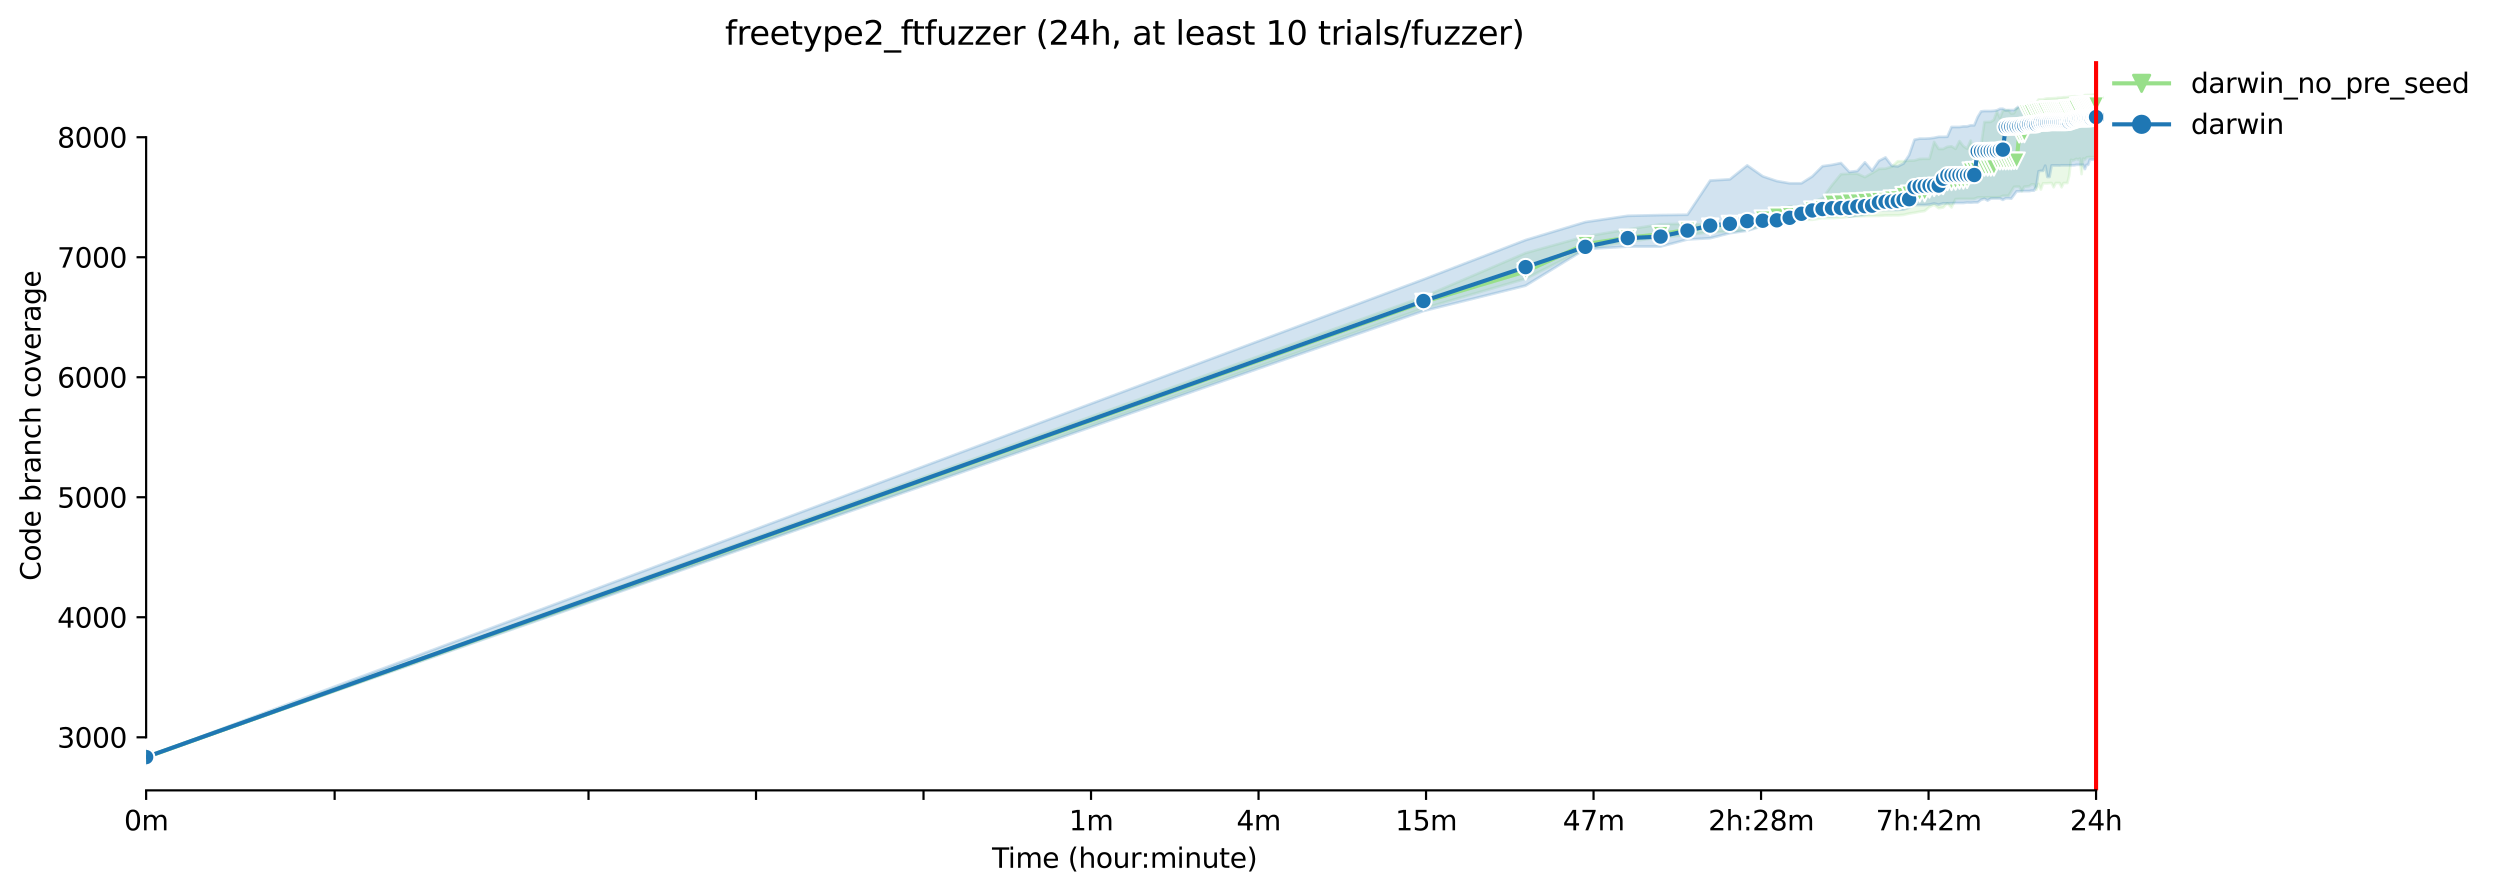 <?xml version="1.0" encoding="utf-8" standalone="no"?>
<!DOCTYPE svg PUBLIC "-//W3C//DTD SVG 1.1//EN"
  "http://www.w3.org/Graphics/SVG/1.1/DTD/svg11.dtd">
<svg xmlns:xlink="http://www.w3.org/1999/xlink" width="912.357pt" height="325.986pt" viewBox="0 0 912.357 325.986" xmlns="http://www.w3.org/2000/svg" version="1.1">
 <defs>
  <style type="text/css">*{stroke-linejoin: round; stroke-linecap: butt}</style>
 </defs>
 <g id="figure_1">
  <g id="patch_1">
   <path d="M 0 325.986 
L 912.357 325.986 
L 912.357 0 
L 0 0 
z
" style="fill: #ffffff"/>
  </g>
  <g id="axes_1">
   <g id="patch_2">
    <path d="M 53.328 288.43 
L 767.568 288.43 
L 767.568 22.318 
L 53.328 22.318 
z
" style="fill: #ffffff"/>
   </g>
   <g id="PolyCollection_1">
    <defs>
     <path id="m6e8d736212" d="M 53.328 -49.696 
L 53.328 -49.652 
L 519.474 -213.436 
L 556.752 -224.276 
L 578.557 -235.226 
L 594.029 -237.766 
L 606.03 -239.343 
L 615.835 -240.219 
L 624.125 -241.27 
L 631.306 -241.401 
L 637.641 -242.233 
L 643.307 -243.613 
L 648.433 -244.599 
L 653.112 -245.759 
L 657.417 -245.781 
L 661.402 -245.781 
L 665.113 -246.394 
L 668.584 -246.394 
L 671.844 -246.569 
L 674.918 -246.92 
L 677.826 -247.073 
L 680.584 -247.139 
L 683.208 -247.183 
L 685.71 -247.205 
L 688.101 -247.358 
L 690.39 -247.38 
L 692.585 -247.38 
L 694.694 -247.577 
L 696.724 -248.059 
L 698.68 -248.365 
L 700.567 -248.716 
L 702.39 -248.978 
L 704.154 -250.468 
L 705.861 -251.212 
L 707.516 -250.008 
L 709.121 -250.249 
L 710.68 -251.781 
L 712.195 -250.27 
L 713.669 -253.314 
L 715.103 -253.402 
L 716.5 -253.402 
L 717.862 -253.402 
L 719.19 -253.402 
L 720.486 -253.402 
L 721.751 -253.928 
L 722.987 -253.928 
L 724.196 -253.928 
L 725.378 -253.971 
L 726.535 -253.971 
L 727.667 -253.971 
L 728.776 -253.971 
L 729.862 -254.059 
L 730.927 -254.541 
L 731.972 -254.541 
L 732.996 -254.541 
L 734.001 -256.161 
L 734.988 -257.782 
L 735.957 -257.869 
L 736.909 -257.869 
L 737.844 -256.205 
L 738.764 -257.869 
L 739.667 -257.913 
L 740.556 -258.045 
L 741.431 -258.702 
L 742.291 -258.702 
L 743.138 -256.774 
L 743.972 -258.877 
L 744.793 -256.818 
L 745.602 -259.096 
L 746.399 -259.096 
L 747.184 -259.096 
L 747.958 -259.183 
L 748.721 -259.183 
L 749.473 -257.629 
L 750.215 -259.183 
L 750.946 -259.183 
L 751.668 -259.183 
L 752.38 -257.629 
L 753.083 -259.183 
L 753.777 -259.183 
L 754.462 -259.183 
L 755.139 -261.899 
L 755.807 -267.68 
L 756.467 -267.417 
L 757.119 -267.658 
L 757.763 -268.031 
L 758.399 -267.746 
L 759.028 -268.118 
L 759.65 -262.446 
L 760.265 -268.118 
L 760.872 -267.79 
L 761.473 -268.538 
L 762.068 -268.644 
L 762.655 -268.644 
L 763.237 -268.644 
L 763.812 -268.644 
L 764.381 -268.644 
L 764.944 -268.644 
L 764.944 -291.419 
L 764.944 -291.419 
L 764.381 -291.572 
L 763.812 -291.419 
L 763.237 -291.331 
L 762.655 -291.331 
L 762.068 -291.331 
L 761.473 -291.288 
L 760.872 -291.288 
L 760.265 -290.806 
L 759.65 -290.806 
L 759.028 -290.806 
L 758.399 -290.806 
L 757.763 -290.806 
L 757.119 -290.871 
L 756.467 -290.762 
L 755.807 -290.762 
L 755.139 -290.652 
L 754.462 -290.543 
L 753.777 -290.499 
L 753.083 -290.499 
L 752.38 -290.368 
L 751.668 -290.324 
L 750.946 -290.324 
L 750.215 -290.149 
L 749.473 -290.149 
L 748.721 -290.105 
L 747.958 -290.061 
L 747.184 -290.061 
L 746.399 -289.93 
L 745.602 -289.667 
L 744.793 -289.667 
L 743.972 -289.667 
L 743.138 -288.456 
L 742.291 -288.456 
L 741.431 -288.441 
L 740.556 -288.265 
L 739.667 -288.222 
L 738.764 -286.645 
L 737.844 -286.645 
L 736.909 -286.645 
L 735.957 -286.426 
L 734.988 -284.674 
L 734.001 -284.543 
L 732.996 -285.703 
L 731.972 -285.681 
L 730.927 -285.572 
L 729.862 -282.966 
L 728.776 -285.331 
L 727.667 -282.265 
L 726.535 -281.521 
L 725.378 -281.477 
L 724.196 -281.433 
L 722.987 -272.87 
L 721.751 -273.243 
L 720.486 -268.731 
L 719.19 -274.688 
L 717.862 -271.732 
L 716.5 -272.651 
L 715.103 -274.491 
L 713.669 -271.666 
L 712.195 -272.608 
L 710.68 -272.41 
L 709.121 -271.622 
L 707.516 -271.644 
L 705.861 -274.184 
L 704.154 -268.031 
L 702.39 -268.031 
L 700.567 -267.987 
L 698.68 -267.417 
L 696.724 -267.374 
L 694.694 -267.155 
L 692.585 -267.155 
L 690.39 -265.162 
L 688.101 -264.439 
L 685.71 -264.349 
L 683.208 -262.819 
L 680.584 -261.351 
L 677.826 -262.578 
L 674.918 -262.578 
L 671.844 -262.403 
L 668.584 -258.439 
L 665.113 -253.71 
L 661.402 -252.219 
L 657.417 -250.73 
L 653.112 -250.73 
L 648.433 -248.891 
L 643.307 -248.365 
L 637.641 -246.35 
L 631.306 -244.993 
L 624.125 -243.865 
L 615.835 -244.358 
L 606.03 -244.139 
L 594.029 -242.233 
L 578.557 -239.693 
L 556.752 -233.649 
L 519.474 -217.664 
L 53.328 -49.696 
z
" style="stroke: #98df8a; stroke-opacity: 0.2"/>
    </defs>
    <g clip-path="url(#pc2eb088216)">
     <use xlink:href="#m6e8d736212" x="0" y="325.986" style="fill: #98df8a; fill-opacity: 0.2; stroke: #98df8a; stroke-opacity: 0.2"/>
    </g>
   </g>
   <g id="PolyCollection_2">
    <defs>
     <path id="mb3e69375c0" d="M 53.328 -49.696 
L 53.328 -49.652 
L 519.474 -212.494 
L 556.752 -221.736 
L 578.557 -235.094 
L 594.029 -236.014 
L 606.03 -236.014 
L 615.835 -238.598 
L 624.125 -239.058 
L 631.306 -240.898 
L 637.641 -241.795 
L 643.307 -243.504 
L 648.433 -243.941 
L 653.112 -244.423 
L 657.417 -245.913 
L 661.402 -246.46 
L 665.113 -247.903 
L 668.584 -246.92 
L 671.844 -248.54 
L 674.918 -246.92 
L 677.826 -247.415 
L 680.584 -247.599 
L 683.208 -248.628 
L 685.71 -249.263 
L 688.101 -249.373 
L 690.39 -249.373 
L 692.585 -249.373 
L 694.694 -249.548 
L 696.724 -250.205 
L 698.68 -251.168 
L 700.567 -251.168 
L 702.39 -251.168 
L 704.154 -251.343 
L 705.861 -251.738 
L 707.516 -251.3 
L 709.121 -251.781 
L 710.68 -251.781 
L 712.195 -251.825 
L 713.669 -251.913 
L 715.103 -251.913 
L 716.5 -251.913 
L 717.862 -252.088 
L 719.19 -252.022 
L 720.486 -252.132 
L 721.751 -252.132 
L 722.987 -253.052 
L 724.196 -253.446 
L 725.378 -252.789 
L 726.535 -253.533 
L 727.667 -253.577 
L 728.776 -253.577 
L 729.862 -253.577 
L 730.927 -253.052 
L 731.972 -253.621 
L 732.996 -253.621 
L 734.001 -253.49 
L 734.988 -254.825 
L 735.957 -256.161 
L 736.909 -256.161 
L 737.844 -256.249 
L 738.764 -256.249 
L 739.667 -256.249 
L 740.556 -256.249 
L 741.431 -256.424 
L 742.291 -256.424 
L 743.138 -257.979 
L 743.972 -263.476 
L 744.793 -263.651 
L 745.602 -263.651 
L 746.399 -265.534 
L 747.184 -261.417 
L 747.958 -261.417 
L 748.721 -265.622 
L 749.473 -265.622 
L 750.215 -265.622 
L 750.946 -265.622 
L 751.668 -265.578 
L 752.38 -265.666 
L 753.083 -265.666 
L 753.777 -265.666 
L 754.462 -265.666 
L 755.139 -265.666 
L 755.807 -265.666 
L 756.467 -265.666 
L 757.119 -265.666 
L 757.763 -265.841 
L 758.399 -265.841 
L 759.028 -265.841 
L 759.65 -265.841 
L 760.265 -265.841 
L 760.872 -264.286 
L 761.473 -265.841 
L 762.068 -265.841 
L 762.655 -267.68 
L 763.237 -267.724 
L 763.812 -267.724 
L 764.381 -267.724 
L 764.944 -267.724 
L 764.944 -289.317 
L 764.944 -289.317 
L 764.381 -289.054 
L 763.812 -289.317 
L 763.237 -288.66 
L 762.655 -289.185 
L 762.068 -288.003 
L 761.473 -288.734 
L 760.872 -287.236 
L 760.265 -288.725 
L 759.65 -289.076 
L 759.028 -288.616 
L 758.399 -287.134 
L 757.763 -287.127 
L 757.119 -286.952 
L 756.467 -287.083 
L 755.807 -288.944 
L 755.139 -286.952 
L 754.462 -288.265 
L 753.777 -288.134 
L 753.083 -286.908 
L 752.38 -286.93 
L 751.668 -287.784 
L 750.946 -286.82 
L 750.215 -287.718 
L 749.473 -286.82 
L 748.721 -286.82 
L 747.958 -287.696 
L 747.184 -286.776 
L 746.399 -287.63 
L 745.602 -287.63 
L 744.793 -287.63 
L 743.972 -287.368 
L 743.138 -286.032 
L 742.291 -286.032 
L 741.431 -286.032 
L 740.556 -287.368 
L 739.667 -286.514 
L 738.764 -286.514 
L 737.844 -286.492 
L 736.909 -287.346 
L 735.957 -286.513 
L 734.988 -285.813 
L 734.001 -285.813 
L 732.996 -285.813 
L 731.972 -285.769 
L 730.927 -286.295 
L 729.862 -286.27 
L 728.776 -285.725 
L 727.667 -285.55 
L 726.535 -285.462 
L 725.378 -285.462 
L 724.196 -285.462 
L 722.987 -285.331 
L 721.751 -283.294 
L 720.486 -280.25 
L 719.19 -280.25 
L 717.862 -279.856 
L 716.5 -279.856 
L 715.103 -279.637 
L 713.669 -279.637 
L 712.195 -279.637 
L 710.68 -276.09 
L 709.121 -276.046 
L 707.516 -276.046 
L 705.861 -275.695 
L 704.154 -275.476 
L 702.39 -275.389 
L 700.567 -275.389 
L 698.68 -274.995 
L 696.724 -269.388 
L 694.694 -266.31 
L 692.585 -265.249 
L 690.39 -265.49 
L 688.101 -268.534 
L 685.71 -267.286 
L 683.208 -263.695 
L 680.584 -266.739 
L 677.826 -263.599 
L 674.918 -263.235 
L 671.844 -266.498 
L 668.584 -265.819 
L 665.113 -265.337 
L 661.402 -261.614 
L 657.417 -259.096 
L 653.112 -259.096 
L 648.433 -259.912 
L 643.307 -261.636 
L 637.641 -265.622 
L 631.306 -260.541 
L 624.125 -260.103 
L 615.835 -247.621 
L 606.03 -247.489 
L 594.029 -247.226 
L 578.557 -244.949 
L 556.752 -238.379 
L 519.474 -224.013 
L 53.328 -49.696 
z
" style="stroke: #1f77b4; stroke-opacity: 0.2"/>
    </defs>
    <g clip-path="url(#pc2eb088216)">
     <use xlink:href="#mb3e69375c0" x="0" y="325.986" style="fill: #1f77b4; fill-opacity: 0.2; stroke: #1f77b4; stroke-opacity: 0.2"/>
    </g>
   </g>
   <g id="matplotlib.axis_1">
    <g id="xtick_1">
     <g id="line2d_1">
      <defs>
       <path id="m7ef98de3b5" d="M 0 0 
L 0 3.5 
" style="stroke: #000000; stroke-width: 0.8"/>
      </defs>
      <g>
       <use xlink:href="#m7ef98de3b5" x="53.328" y="288.43" style="stroke: #000000; stroke-width: 0.8"/>
      </g>
     </g>
     <g id="text_1">
      <!-- 0m -->
      <g transform="translate(45.277 303.029) scale(0.1 -0.1)">
       <defs>
        <path id="DejaVuSans-30" d="M 2034 4250 
Q 1547 4250 1301 3770 
Q 1056 3291 1056 2328 
Q 1056 1369 1301 889 
Q 1547 409 2034 409 
Q 2525 409 2770 889 
Q 3016 1369 3016 2328 
Q 3016 3291 2770 3770 
Q 2525 4250 2034 4250 
z
M 2034 4750 
Q 2819 4750 3233 4129 
Q 3647 3509 3647 2328 
Q 3647 1150 3233 529 
Q 2819 -91 2034 -91 
Q 1250 -91 836 529 
Q 422 1150 422 2328 
Q 422 3509 836 4129 
Q 1250 4750 2034 4750 
z
" transform="scale(0.016)"/>
        <path id="DejaVuSans-6d" d="M 3328 2828 
Q 3544 3216 3844 3400 
Q 4144 3584 4550 3584 
Q 5097 3584 5394 3201 
Q 5691 2819 5691 2113 
L 5691 0 
L 5113 0 
L 5113 2094 
Q 5113 2597 4934 2840 
Q 4756 3084 4391 3084 
Q 3944 3084 3684 2787 
Q 3425 2491 3425 1978 
L 3425 0 
L 2847 0 
L 2847 2094 
Q 2847 2600 2669 2842 
Q 2491 3084 2119 3084 
Q 1678 3084 1418 2786 
Q 1159 2488 1159 1978 
L 1159 0 
L 581 0 
L 581 3500 
L 1159 3500 
L 1159 2956 
Q 1356 3278 1631 3431 
Q 1906 3584 2284 3584 
Q 2666 3584 2933 3390 
Q 3200 3197 3328 2828 
z
" transform="scale(0.016)"/>
       </defs>
       <use xlink:href="#DejaVuSans-30"/>
       <use xlink:href="#DejaVuSans-6d" x="63.623"/>
      </g>
     </g>
    </g>
    <g id="xtick_2">
     <g id="line2d_2">
      <g>
       <use xlink:href="#m7ef98de3b5" x="122.124" y="288.43" style="stroke: #000000; stroke-width: 0.8"/>
      </g>
     </g>
    </g>
    <g id="xtick_3">
     <g id="line2d_3">
      <g>
       <use xlink:href="#m7ef98de3b5" x="214.773" y="288.43" style="stroke: #000000; stroke-width: 0.8"/>
      </g>
     </g>
    </g>
    <g id="xtick_4">
     <g id="line2d_4">
      <g>
       <use xlink:href="#m7ef98de3b5" x="275.903" y="288.43" style="stroke: #000000; stroke-width: 0.8"/>
      </g>
     </g>
    </g>
    <g id="xtick_5">
     <g id="line2d_5">
      <g>
       <use xlink:href="#m7ef98de3b5" x="337.033" y="288.43" style="stroke: #000000; stroke-width: 0.8"/>
      </g>
     </g>
    </g>
    <g id="xtick_6">
     <g id="line2d_6">
      <g>
       <use xlink:href="#m7ef98de3b5" x="398.163" y="288.43" style="stroke: #000000; stroke-width: 0.8"/>
      </g>
     </g>
     <g id="text_2">
      <!-- 1m -->
      <g transform="translate(390.112 303.029) scale(0.1 -0.1)">
       <defs>
        <path id="DejaVuSans-31" d="M 794 531 
L 1825 531 
L 1825 4091 
L 703 3866 
L 703 4441 
L 1819 4666 
L 2450 4666 
L 2450 531 
L 3481 531 
L 3481 0 
L 794 0 
L 794 531 
z
" transform="scale(0.016)"/>
       </defs>
       <use xlink:href="#DejaVuSans-31"/>
       <use xlink:href="#DejaVuSans-6d" x="63.623"/>
      </g>
     </g>
    </g>
    <g id="xtick_7">
     <g id="line2d_7">
      <g>
       <use xlink:href="#m7ef98de3b5" x="459.294" y="288.43" style="stroke: #000000; stroke-width: 0.8"/>
      </g>
     </g>
     <g id="text_3">
      <!-- 4m -->
      <g transform="translate(451.242 303.029) scale(0.1 -0.1)">
       <defs>
        <path id="DejaVuSans-34" d="M 2419 4116 
L 825 1625 
L 2419 1625 
L 2419 4116 
z
M 2253 4666 
L 3047 4666 
L 3047 1625 
L 3713 1625 
L 3713 1100 
L 3047 1100 
L 3047 0 
L 2419 0 
L 2419 1100 
L 313 1100 
L 313 1709 
L 2253 4666 
z
" transform="scale(0.016)"/>
       </defs>
       <use xlink:href="#DejaVuSans-34"/>
       <use xlink:href="#DejaVuSans-6d" x="63.623"/>
      </g>
     </g>
    </g>
    <g id="xtick_8">
     <g id="line2d_8">
      <g>
       <use xlink:href="#m7ef98de3b5" x="520.424" y="288.43" style="stroke: #000000; stroke-width: 0.8"/>
      </g>
     </g>
     <g id="text_4">
      <!-- 15m -->
      <g transform="translate(509.191 303.029) scale(0.1 -0.1)">
       <defs>
        <path id="DejaVuSans-35" d="M 691 4666 
L 3169 4666 
L 3169 4134 
L 1269 4134 
L 1269 2991 
Q 1406 3038 1543 3061 
Q 1681 3084 1819 3084 
Q 2600 3084 3056 2656 
Q 3513 2228 3513 1497 
Q 3513 744 3044 326 
Q 2575 -91 1722 -91 
Q 1428 -91 1123 -41 
Q 819 9 494 109 
L 494 744 
Q 775 591 1075 516 
Q 1375 441 1709 441 
Q 2250 441 2565 725 
Q 2881 1009 2881 1497 
Q 2881 1984 2565 2268 
Q 2250 2553 1709 2553 
Q 1456 2553 1204 2497 
Q 953 2441 691 2322 
L 691 4666 
z
" transform="scale(0.016)"/>
       </defs>
       <use xlink:href="#DejaVuSans-31"/>
       <use xlink:href="#DejaVuSans-35" x="63.623"/>
       <use xlink:href="#DejaVuSans-6d" x="127.246"/>
      </g>
     </g>
    </g>
    <g id="xtick_9">
     <g id="line2d_9">
      <g>
       <use xlink:href="#m7ef98de3b5" x="581.554" y="288.43" style="stroke: #000000; stroke-width: 0.8"/>
      </g>
     </g>
     <g id="text_5">
      <!-- 47m -->
      <g transform="translate(570.321 303.029) scale(0.1 -0.1)">
       <defs>
        <path id="DejaVuSans-37" d="M 525 4666 
L 3525 4666 
L 3525 4397 
L 1831 0 
L 1172 0 
L 2766 4134 
L 525 4134 
L 525 4666 
z
" transform="scale(0.016)"/>
       </defs>
       <use xlink:href="#DejaVuSans-34"/>
       <use xlink:href="#DejaVuSans-37" x="63.623"/>
       <use xlink:href="#DejaVuSans-6d" x="127.246"/>
      </g>
     </g>
    </g>
    <g id="xtick_10">
     <g id="line2d_10">
      <g>
       <use xlink:href="#m7ef98de3b5" x="642.684" y="288.43" style="stroke: #000000; stroke-width: 0.8"/>
      </g>
     </g>
     <g id="text_6">
      <!-- 2h:28m -->
      <g transform="translate(623.417 303.029) scale(0.1 -0.1)">
       <defs>
        <path id="DejaVuSans-32" d="M 1228 531 
L 3431 531 
L 3431 0 
L 469 0 
L 469 531 
Q 828 903 1448 1529 
Q 2069 2156 2228 2338 
Q 2531 2678 2651 2914 
Q 2772 3150 2772 3378 
Q 2772 3750 2511 3984 
Q 2250 4219 1831 4219 
Q 1534 4219 1204 4116 
Q 875 4013 500 3803 
L 500 4441 
Q 881 4594 1212 4672 
Q 1544 4750 1819 4750 
Q 2544 4750 2975 4387 
Q 3406 4025 3406 3419 
Q 3406 3131 3298 2873 
Q 3191 2616 2906 2266 
Q 2828 2175 2409 1742 
Q 1991 1309 1228 531 
z
" transform="scale(0.016)"/>
        <path id="DejaVuSans-68" d="M 3513 2113 
L 3513 0 
L 2938 0 
L 2938 2094 
Q 2938 2591 2744 2837 
Q 2550 3084 2163 3084 
Q 1697 3084 1428 2787 
Q 1159 2491 1159 1978 
L 1159 0 
L 581 0 
L 581 4863 
L 1159 4863 
L 1159 2956 
Q 1366 3272 1645 3428 
Q 1925 3584 2291 3584 
Q 2894 3584 3203 3211 
Q 3513 2838 3513 2113 
z
" transform="scale(0.016)"/>
        <path id="DejaVuSans-3a" d="M 750 794 
L 1409 794 
L 1409 0 
L 750 0 
L 750 794 
z
M 750 3309 
L 1409 3309 
L 1409 2516 
L 750 2516 
L 750 3309 
z
" transform="scale(0.016)"/>
        <path id="DejaVuSans-38" d="M 2034 2216 
Q 1584 2216 1326 1975 
Q 1069 1734 1069 1313 
Q 1069 891 1326 650 
Q 1584 409 2034 409 
Q 2484 409 2743 651 
Q 3003 894 3003 1313 
Q 3003 1734 2745 1975 
Q 2488 2216 2034 2216 
z
M 1403 2484 
Q 997 2584 770 2862 
Q 544 3141 544 3541 
Q 544 4100 942 4425 
Q 1341 4750 2034 4750 
Q 2731 4750 3128 4425 
Q 3525 4100 3525 3541 
Q 3525 3141 3298 2862 
Q 3072 2584 2669 2484 
Q 3125 2378 3379 2068 
Q 3634 1759 3634 1313 
Q 3634 634 3220 271 
Q 2806 -91 2034 -91 
Q 1263 -91 848 271 
Q 434 634 434 1313 
Q 434 1759 690 2068 
Q 947 2378 1403 2484 
z
M 1172 3481 
Q 1172 3119 1398 2916 
Q 1625 2713 2034 2713 
Q 2441 2713 2670 2916 
Q 2900 3119 2900 3481 
Q 2900 3844 2670 4047 
Q 2441 4250 2034 4250 
Q 1625 4250 1398 4047 
Q 1172 3844 1172 3481 
z
" transform="scale(0.016)"/>
       </defs>
       <use xlink:href="#DejaVuSans-32"/>
       <use xlink:href="#DejaVuSans-68" x="63.623"/>
       <use xlink:href="#DejaVuSans-3a" x="127.002"/>
       <use xlink:href="#DejaVuSans-32" x="160.693"/>
       <use xlink:href="#DejaVuSans-38" x="224.316"/>
       <use xlink:href="#DejaVuSans-6d" x="287.939"/>
      </g>
     </g>
    </g>
    <g id="xtick_11">
     <g id="line2d_11">
      <g>
       <use xlink:href="#m7ef98de3b5" x="703.815" y="288.43" style="stroke: #000000; stroke-width: 0.8"/>
      </g>
     </g>
     <g id="text_7">
      <!-- 7h:42m -->
      <g transform="translate(684.547 303.029) scale(0.1 -0.1)">
       <use xlink:href="#DejaVuSans-37"/>
       <use xlink:href="#DejaVuSans-68" x="63.623"/>
       <use xlink:href="#DejaVuSans-3a" x="127.002"/>
       <use xlink:href="#DejaVuSans-34" x="160.693"/>
       <use xlink:href="#DejaVuSans-32" x="224.316"/>
       <use xlink:href="#DejaVuSans-6d" x="287.939"/>
      </g>
     </g>
    </g>
    <g id="xtick_12">
     <g id="line2d_12">
      <g>
       <use xlink:href="#m7ef98de3b5" x="764.945" y="288.43" style="stroke: #000000; stroke-width: 0.8"/>
      </g>
     </g>
     <g id="text_8">
      <!-- 24h -->
      <g transform="translate(755.414 303.029) scale(0.1 -0.1)">
       <use xlink:href="#DejaVuSans-32"/>
       <use xlink:href="#DejaVuSans-34" x="63.623"/>
       <use xlink:href="#DejaVuSans-68" x="127.246"/>
      </g>
     </g>
    </g>
    <g id="text_9">
     <!-- Time (hour:minute) -->
     <g transform="translate(362.041 316.707) scale(0.1 -0.1)">
      <defs>
       <path id="DejaVuSans-54" d="M -19 4666 
L 3928 4666 
L 3928 4134 
L 2272 4134 
L 2272 0 
L 1638 0 
L 1638 4134 
L -19 4134 
L -19 4666 
z
" transform="scale(0.016)"/>
       <path id="DejaVuSans-69" d="M 603 3500 
L 1178 3500 
L 1178 0 
L 603 0 
L 603 3500 
z
M 603 4863 
L 1178 4863 
L 1178 4134 
L 603 4134 
L 603 4863 
z
" transform="scale(0.016)"/>
       <path id="DejaVuSans-65" d="M 3597 1894 
L 3597 1613 
L 953 1613 
Q 991 1019 1311 708 
Q 1631 397 2203 397 
Q 2534 397 2845 478 
Q 3156 559 3463 722 
L 3463 178 
Q 3153 47 2828 -22 
Q 2503 -91 2169 -91 
Q 1331 -91 842 396 
Q 353 884 353 1716 
Q 353 2575 817 3079 
Q 1281 3584 2069 3584 
Q 2775 3584 3186 3129 
Q 3597 2675 3597 1894 
z
M 3022 2063 
Q 3016 2534 2758 2815 
Q 2500 3097 2075 3097 
Q 1594 3097 1305 2825 
Q 1016 2553 972 2059 
L 3022 2063 
z
" transform="scale(0.016)"/>
       <path id="DejaVuSans-20" transform="scale(0.016)"/>
       <path id="DejaVuSans-28" d="M 1984 4856 
Q 1566 4138 1362 3434 
Q 1159 2731 1159 2009 
Q 1159 1288 1364 580 
Q 1569 -128 1984 -844 
L 1484 -844 
Q 1016 -109 783 600 
Q 550 1309 550 2009 
Q 550 2706 781 3412 
Q 1013 4119 1484 4856 
L 1984 4856 
z
" transform="scale(0.016)"/>
       <path id="DejaVuSans-6f" d="M 1959 3097 
Q 1497 3097 1228 2736 
Q 959 2375 959 1747 
Q 959 1119 1226 758 
Q 1494 397 1959 397 
Q 2419 397 2687 759 
Q 2956 1122 2956 1747 
Q 2956 2369 2687 2733 
Q 2419 3097 1959 3097 
z
M 1959 3584 
Q 2709 3584 3137 3096 
Q 3566 2609 3566 1747 
Q 3566 888 3137 398 
Q 2709 -91 1959 -91 
Q 1206 -91 779 398 
Q 353 888 353 1747 
Q 353 2609 779 3096 
Q 1206 3584 1959 3584 
z
" transform="scale(0.016)"/>
       <path id="DejaVuSans-75" d="M 544 1381 
L 544 3500 
L 1119 3500 
L 1119 1403 
Q 1119 906 1312 657 
Q 1506 409 1894 409 
Q 2359 409 2629 706 
Q 2900 1003 2900 1516 
L 2900 3500 
L 3475 3500 
L 3475 0 
L 2900 0 
L 2900 538 
Q 2691 219 2414 64 
Q 2138 -91 1772 -91 
Q 1169 -91 856 284 
Q 544 659 544 1381 
z
M 1991 3584 
L 1991 3584 
z
" transform="scale(0.016)"/>
       <path id="DejaVuSans-72" d="M 2631 2963 
Q 2534 3019 2420 3045 
Q 2306 3072 2169 3072 
Q 1681 3072 1420 2755 
Q 1159 2438 1159 1844 
L 1159 0 
L 581 0 
L 581 3500 
L 1159 3500 
L 1159 2956 
Q 1341 3275 1631 3429 
Q 1922 3584 2338 3584 
Q 2397 3584 2469 3576 
Q 2541 3569 2628 3553 
L 2631 2963 
z
" transform="scale(0.016)"/>
       <path id="DejaVuSans-6e" d="M 3513 2113 
L 3513 0 
L 2938 0 
L 2938 2094 
Q 2938 2591 2744 2837 
Q 2550 3084 2163 3084 
Q 1697 3084 1428 2787 
Q 1159 2491 1159 1978 
L 1159 0 
L 581 0 
L 581 3500 
L 1159 3500 
L 1159 2956 
Q 1366 3272 1645 3428 
Q 1925 3584 2291 3584 
Q 2894 3584 3203 3211 
Q 3513 2838 3513 2113 
z
" transform="scale(0.016)"/>
       <path id="DejaVuSans-74" d="M 1172 4494 
L 1172 3500 
L 2356 3500 
L 2356 3053 
L 1172 3053 
L 1172 1153 
Q 1172 725 1289 603 
Q 1406 481 1766 481 
L 2356 481 
L 2356 0 
L 1766 0 
Q 1100 0 847 248 
Q 594 497 594 1153 
L 594 3053 
L 172 3053 
L 172 3500 
L 594 3500 
L 594 4494 
L 1172 4494 
z
" transform="scale(0.016)"/>
       <path id="DejaVuSans-29" d="M 513 4856 
L 1013 4856 
Q 1481 4119 1714 3412 
Q 1947 2706 1947 2009 
Q 1947 1309 1714 600 
Q 1481 -109 1013 -844 
L 513 -844 
Q 928 -128 1133 580 
Q 1338 1288 1338 2009 
Q 1338 2731 1133 3434 
Q 928 4138 513 4856 
z
" transform="scale(0.016)"/>
      </defs>
      <use xlink:href="#DejaVuSans-54"/>
      <use xlink:href="#DejaVuSans-69" x="57.959"/>
      <use xlink:href="#DejaVuSans-6d" x="85.742"/>
      <use xlink:href="#DejaVuSans-65" x="183.154"/>
      <use xlink:href="#DejaVuSans-20" x="244.678"/>
      <use xlink:href="#DejaVuSans-28" x="276.465"/>
      <use xlink:href="#DejaVuSans-68" x="315.479"/>
      <use xlink:href="#DejaVuSans-6f" x="378.857"/>
      <use xlink:href="#DejaVuSans-75" x="440.039"/>
      <use xlink:href="#DejaVuSans-72" x="503.418"/>
      <use xlink:href="#DejaVuSans-3a" x="542.781"/>
      <use xlink:href="#DejaVuSans-6d" x="576.473"/>
      <use xlink:href="#DejaVuSans-69" x="673.885"/>
      <use xlink:href="#DejaVuSans-6e" x="701.668"/>
      <use xlink:href="#DejaVuSans-75" x="765.047"/>
      <use xlink:href="#DejaVuSans-74" x="828.426"/>
      <use xlink:href="#DejaVuSans-65" x="867.635"/>
      <use xlink:href="#DejaVuSans-29" x="929.158"/>
     </g>
    </g>
   </g>
   <g id="matplotlib.axis_2">
    <g id="ytick_1">
     <g id="line2d_13">
      <defs>
       <path id="m0948c94542" d="M 0 0 
L -3.5 0 
" style="stroke: #000000; stroke-width: 0.8"/>
      </defs>
      <g>
       <use xlink:href="#m0948c94542" x="53.328" y="269.064" style="stroke: #000000; stroke-width: 0.8"/>
      </g>
     </g>
     <g id="text_10">
      <!-- 3000 -->
      <g transform="translate(20.878 272.863) scale(0.1 -0.1)">
       <defs>
        <path id="DejaVuSans-33" d="M 2597 2516 
Q 3050 2419 3304 2112 
Q 3559 1806 3559 1356 
Q 3559 666 3084 287 
Q 2609 -91 1734 -91 
Q 1441 -91 1130 -33 
Q 819 25 488 141 
L 488 750 
Q 750 597 1062 519 
Q 1375 441 1716 441 
Q 2309 441 2620 675 
Q 2931 909 2931 1356 
Q 2931 1769 2642 2001 
Q 2353 2234 1838 2234 
L 1294 2234 
L 1294 2753 
L 1863 2753 
Q 2328 2753 2575 2939 
Q 2822 3125 2822 3475 
Q 2822 3834 2567 4026 
Q 2313 4219 1838 4219 
Q 1578 4219 1281 4162 
Q 984 4106 628 3988 
L 628 4550 
Q 988 4650 1302 4700 
Q 1616 4750 1894 4750 
Q 2613 4750 3031 4423 
Q 3450 4097 3450 3541 
Q 3450 3153 3228 2886 
Q 3006 2619 2597 2516 
z
" transform="scale(0.016)"/>
       </defs>
       <use xlink:href="#DejaVuSans-33"/>
       <use xlink:href="#DejaVuSans-30" x="63.623"/>
       <use xlink:href="#DejaVuSans-30" x="127.246"/>
       <use xlink:href="#DejaVuSans-30" x="190.869"/>
      </g>
     </g>
    </g>
    <g id="ytick_2">
     <g id="line2d_14">
      <g>
       <use xlink:href="#m0948c94542" x="53.328" y="225.265" style="stroke: #000000; stroke-width: 0.8"/>
      </g>
     </g>
     <g id="text_11">
      <!-- 4000 -->
      <g transform="translate(20.878 229.065) scale(0.1 -0.1)">
       <use xlink:href="#DejaVuSans-34"/>
       <use xlink:href="#DejaVuSans-30" x="63.623"/>
       <use xlink:href="#DejaVuSans-30" x="127.246"/>
       <use xlink:href="#DejaVuSans-30" x="190.869"/>
      </g>
     </g>
    </g>
    <g id="ytick_3">
     <g id="line2d_15">
      <g>
       <use xlink:href="#m0948c94542" x="53.328" y="181.467" style="stroke: #000000; stroke-width: 0.8"/>
      </g>
     </g>
     <g id="text_12">
      <!-- 5000 -->
      <g transform="translate(20.878 185.266) scale(0.1 -0.1)">
       <use xlink:href="#DejaVuSans-35"/>
       <use xlink:href="#DejaVuSans-30" x="63.623"/>
       <use xlink:href="#DejaVuSans-30" x="127.246"/>
       <use xlink:href="#DejaVuSans-30" x="190.869"/>
      </g>
     </g>
    </g>
    <g id="ytick_4">
     <g id="line2d_16">
      <g>
       <use xlink:href="#m0948c94542" x="53.328" y="137.669" style="stroke: #000000; stroke-width: 0.8"/>
      </g>
     </g>
     <g id="text_13">
      <!-- 6000 -->
      <g transform="translate(20.878 141.468) scale(0.1 -0.1)">
       <defs>
        <path id="DejaVuSans-36" d="M 2113 2584 
Q 1688 2584 1439 2293 
Q 1191 2003 1191 1497 
Q 1191 994 1439 701 
Q 1688 409 2113 409 
Q 2538 409 2786 701 
Q 3034 994 3034 1497 
Q 3034 2003 2786 2293 
Q 2538 2584 2113 2584 
z
M 3366 4563 
L 3366 3988 
Q 3128 4100 2886 4159 
Q 2644 4219 2406 4219 
Q 1781 4219 1451 3797 
Q 1122 3375 1075 2522 
Q 1259 2794 1537 2939 
Q 1816 3084 2150 3084 
Q 2853 3084 3261 2657 
Q 3669 2231 3669 1497 
Q 3669 778 3244 343 
Q 2819 -91 2113 -91 
Q 1303 -91 875 529 
Q 447 1150 447 2328 
Q 447 3434 972 4092 
Q 1497 4750 2381 4750 
Q 2619 4750 2861 4703 
Q 3103 4656 3366 4563 
z
" transform="scale(0.016)"/>
       </defs>
       <use xlink:href="#DejaVuSans-36"/>
       <use xlink:href="#DejaVuSans-30" x="63.623"/>
       <use xlink:href="#DejaVuSans-30" x="127.246"/>
       <use xlink:href="#DejaVuSans-30" x="190.869"/>
      </g>
     </g>
    </g>
    <g id="ytick_5">
     <g id="line2d_17">
      <g>
       <use xlink:href="#m0948c94542" x="53.328" y="93.87" style="stroke: #000000; stroke-width: 0.8"/>
      </g>
     </g>
     <g id="text_14">
      <!-- 7000 -->
      <g transform="translate(20.878 97.67) scale(0.1 -0.1)">
       <use xlink:href="#DejaVuSans-37"/>
       <use xlink:href="#DejaVuSans-30" x="63.623"/>
       <use xlink:href="#DejaVuSans-30" x="127.246"/>
       <use xlink:href="#DejaVuSans-30" x="190.869"/>
      </g>
     </g>
    </g>
    <g id="ytick_6">
     <g id="line2d_18">
      <g>
       <use xlink:href="#m0948c94542" x="53.328" y="50.072" style="stroke: #000000; stroke-width: 0.8"/>
      </g>
     </g>
     <g id="text_15">
      <!-- 8000 -->
      <g transform="translate(20.878 53.871) scale(0.1 -0.1)">
       <use xlink:href="#DejaVuSans-38"/>
       <use xlink:href="#DejaVuSans-30" x="63.623"/>
       <use xlink:href="#DejaVuSans-30" x="127.246"/>
       <use xlink:href="#DejaVuSans-30" x="190.869"/>
      </g>
     </g>
    </g>
    <g id="text_16">
     <!-- Code branch coverage -->
     <g transform="translate(14.798 211.949) rotate(-90) scale(0.1 -0.1)">
      <defs>
       <path id="DejaVuSans-43" d="M 4122 4306 
L 4122 3641 
Q 3803 3938 3442 4084 
Q 3081 4231 2675 4231 
Q 1875 4231 1450 3742 
Q 1025 3253 1025 2328 
Q 1025 1406 1450 917 
Q 1875 428 2675 428 
Q 3081 428 3442 575 
Q 3803 722 4122 1019 
L 4122 359 
Q 3791 134 3420 21 
Q 3050 -91 2638 -91 
Q 1578 -91 968 557 
Q 359 1206 359 2328 
Q 359 3453 968 4101 
Q 1578 4750 2638 4750 
Q 3056 4750 3426 4639 
Q 3797 4528 4122 4306 
z
" transform="scale(0.016)"/>
       <path id="DejaVuSans-64" d="M 2906 2969 
L 2906 4863 
L 3481 4863 
L 3481 0 
L 2906 0 
L 2906 525 
Q 2725 213 2448 61 
Q 2172 -91 1784 -91 
Q 1150 -91 751 415 
Q 353 922 353 1747 
Q 353 2572 751 3078 
Q 1150 3584 1784 3584 
Q 2172 3584 2448 3432 
Q 2725 3281 2906 2969 
z
M 947 1747 
Q 947 1113 1208 752 
Q 1469 391 1925 391 
Q 2381 391 2643 752 
Q 2906 1113 2906 1747 
Q 2906 2381 2643 2742 
Q 2381 3103 1925 3103 
Q 1469 3103 1208 2742 
Q 947 2381 947 1747 
z
" transform="scale(0.016)"/>
       <path id="DejaVuSans-62" d="M 3116 1747 
Q 3116 2381 2855 2742 
Q 2594 3103 2138 3103 
Q 1681 3103 1420 2742 
Q 1159 2381 1159 1747 
Q 1159 1113 1420 752 
Q 1681 391 2138 391 
Q 2594 391 2855 752 
Q 3116 1113 3116 1747 
z
M 1159 2969 
Q 1341 3281 1617 3432 
Q 1894 3584 2278 3584 
Q 2916 3584 3314 3078 
Q 3713 2572 3713 1747 
Q 3713 922 3314 415 
Q 2916 -91 2278 -91 
Q 1894 -91 1617 61 
Q 1341 213 1159 525 
L 1159 0 
L 581 0 
L 581 4863 
L 1159 4863 
L 1159 2969 
z
" transform="scale(0.016)"/>
       <path id="DejaVuSans-61" d="M 2194 1759 
Q 1497 1759 1228 1600 
Q 959 1441 959 1056 
Q 959 750 1161 570 
Q 1363 391 1709 391 
Q 2188 391 2477 730 
Q 2766 1069 2766 1631 
L 2766 1759 
L 2194 1759 
z
M 3341 1997 
L 3341 0 
L 2766 0 
L 2766 531 
Q 2569 213 2275 61 
Q 1981 -91 1556 -91 
Q 1019 -91 701 211 
Q 384 513 384 1019 
Q 384 1609 779 1909 
Q 1175 2209 1959 2209 
L 2766 2209 
L 2766 2266 
Q 2766 2663 2505 2880 
Q 2244 3097 1772 3097 
Q 1472 3097 1187 3025 
Q 903 2953 641 2809 
L 641 3341 
Q 956 3463 1253 3523 
Q 1550 3584 1831 3584 
Q 2591 3584 2966 3190 
Q 3341 2797 3341 1997 
z
" transform="scale(0.016)"/>
       <path id="DejaVuSans-63" d="M 3122 3366 
L 3122 2828 
Q 2878 2963 2633 3030 
Q 2388 3097 2138 3097 
Q 1578 3097 1268 2742 
Q 959 2388 959 1747 
Q 959 1106 1268 751 
Q 1578 397 2138 397 
Q 2388 397 2633 464 
Q 2878 531 3122 666 
L 3122 134 
Q 2881 22 2623 -34 
Q 2366 -91 2075 -91 
Q 1284 -91 818 406 
Q 353 903 353 1747 
Q 353 2603 823 3093 
Q 1294 3584 2113 3584 
Q 2378 3584 2631 3529 
Q 2884 3475 3122 3366 
z
" transform="scale(0.016)"/>
       <path id="DejaVuSans-76" d="M 191 3500 
L 800 3500 
L 1894 563 
L 2988 3500 
L 3597 3500 
L 2284 0 
L 1503 0 
L 191 3500 
z
" transform="scale(0.016)"/>
       <path id="DejaVuSans-67" d="M 2906 1791 
Q 2906 2416 2648 2759 
Q 2391 3103 1925 3103 
Q 1463 3103 1205 2759 
Q 947 2416 947 1791 
Q 947 1169 1205 825 
Q 1463 481 1925 481 
Q 2391 481 2648 825 
Q 2906 1169 2906 1791 
z
M 3481 434 
Q 3481 -459 3084 -895 
Q 2688 -1331 1869 -1331 
Q 1566 -1331 1297 -1286 
Q 1028 -1241 775 -1147 
L 775 -588 
Q 1028 -725 1275 -790 
Q 1522 -856 1778 -856 
Q 2344 -856 2625 -561 
Q 2906 -266 2906 331 
L 2906 616 
Q 2728 306 2450 153 
Q 2172 0 1784 0 
Q 1141 0 747 490 
Q 353 981 353 1791 
Q 353 2603 747 3093 
Q 1141 3584 1784 3584 
Q 2172 3584 2450 3431 
Q 2728 3278 2906 2969 
L 2906 3500 
L 3481 3500 
L 3481 434 
z
" transform="scale(0.016)"/>
      </defs>
      <use xlink:href="#DejaVuSans-43"/>
      <use xlink:href="#DejaVuSans-6f" x="69.824"/>
      <use xlink:href="#DejaVuSans-64" x="131.006"/>
      <use xlink:href="#DejaVuSans-65" x="194.482"/>
      <use xlink:href="#DejaVuSans-20" x="256.006"/>
      <use xlink:href="#DejaVuSans-62" x="287.793"/>
      <use xlink:href="#DejaVuSans-72" x="351.27"/>
      <use xlink:href="#DejaVuSans-61" x="392.383"/>
      <use xlink:href="#DejaVuSans-6e" x="453.662"/>
      <use xlink:href="#DejaVuSans-63" x="517.041"/>
      <use xlink:href="#DejaVuSans-68" x="572.021"/>
      <use xlink:href="#DejaVuSans-20" x="635.4"/>
      <use xlink:href="#DejaVuSans-63" x="667.188"/>
      <use xlink:href="#DejaVuSans-6f" x="722.168"/>
      <use xlink:href="#DejaVuSans-76" x="783.35"/>
      <use xlink:href="#DejaVuSans-65" x="842.529"/>
      <use xlink:href="#DejaVuSans-72" x="904.053"/>
      <use xlink:href="#DejaVuSans-61" x="945.166"/>
      <use xlink:href="#DejaVuSans-67" x="1006.445"/>
      <use xlink:href="#DejaVuSans-65" x="1069.922"/>
     </g>
    </g>
   </g>
   <g id="line2d_19">
    <path d="M 53.328 276.334 
L 519.474 110.185 
L 556.752 99.06 
L 578.557 89.096 
L 594.029 86.753 
L 606.03 85.439 
L 615.835 83.884 
L 624.125 82.724 
L 631.306 81.738 
L 637.641 81.388 
L 643.307 79.789 
L 648.433 78.716 
L 653.112 78.563 
L 657.417 78.344 
L 661.402 76.504 
L 665.113 76.066 
L 668.584 74.008 
L 671.844 73.942 
L 674.918 73.592 
L 677.826 73.57 
L 680.584 73.373 
L 683.208 73.176 
L 685.71 73.044 
L 688.101 73.022 
L 690.39 72.497 
L 692.585 72.431 
L 694.694 71.205 
L 696.724 70.701 
L 698.68 70.635 
L 700.567 70.548 
L 702.39 70.482 
L 704.154 69.124 
L 705.861 68.577 
L 707.516 68.139 
L 709.121 67.898 
L 710.68 66.409 
L 712.195 66.409 
L 713.669 66.234 
L 715.103 65.883 
L 716.5 65.883 
L 717.862 65.642 
L 719.19 62.248 
L 720.486 62.073 
L 721.751 62.073 
L 722.987 61.722 
L 724.196 61.131 
L 725.378 61.131 
L 726.535 61.131 
L 727.667 61.087 
L 728.776 58.854 
L 729.862 58.854 
L 730.927 58.832 
L 731.972 58.832 
L 732.996 58.81 
L 734.001 58.81 
L 734.988 58.7 
L 735.957 58.656 
L 736.909 49.021 
L 737.844 48.933 
L 738.764 48.933 
L 739.667 41.028 
L 740.556 41.006 
L 741.431 40.962 
L 742.291 40.546 
L 743.138 40.546 
L 743.972 40.393 
L 744.793 40.283 
L 745.602 40.239 
L 746.399 40.239 
L 747.184 39.889 
L 747.958 39.889 
L 748.721 39.889 
L 749.473 39.867 
L 750.215 39.867 
L 750.946 39.845 
L 751.668 39.845 
L 752.38 39.845 
L 753.083 39.845 
L 753.777 39.845 
L 754.462 39.517 
L 755.139 39.517 
L 755.807 39.473 
L 756.467 39.473 
L 757.119 39.363 
L 757.763 39.32 
L 758.399 38.509 
L 759.028 38.422 
L 759.65 38.334 
L 760.265 38.334 
L 760.872 38.312 
L 761.473 38.246 
L 762.068 38.246 
L 762.655 38.203 
L 763.237 38.203 
L 763.812 38.181 
L 764.381 38.181 
L 764.944 38.181 
" clip-path="url(#pc2eb088216)" style="fill: none; stroke: #98df8a; stroke-width: 1.5; stroke-linecap: square"/>
    <defs>
     <path id="m45561ca765" d="M -0 3 
L 3 -3 
L -3 -3 
z
" style="stroke: #ffffff; stroke-width: 0.75; stroke-linejoin: miter"/>
    </defs>
    <g clip-path="url(#pc2eb088216)">
     <use xlink:href="#m45561ca765" x="53.328" y="276.334" style="fill: #98df8a; stroke: #ffffff; stroke-width: 0.75; stroke-linejoin: miter"/>
     <use xlink:href="#m45561ca765" x="519.474" y="110.185" style="fill: #98df8a; stroke: #ffffff; stroke-width: 0.75; stroke-linejoin: miter"/>
     <use xlink:href="#m45561ca765" x="556.752" y="99.06" style="fill: #98df8a; stroke: #ffffff; stroke-width: 0.75; stroke-linejoin: miter"/>
     <use xlink:href="#m45561ca765" x="578.557" y="89.096" style="fill: #98df8a; stroke: #ffffff; stroke-width: 0.75; stroke-linejoin: miter"/>
     <use xlink:href="#m45561ca765" x="594.029" y="86.753" style="fill: #98df8a; stroke: #ffffff; stroke-width: 0.75; stroke-linejoin: miter"/>
     <use xlink:href="#m45561ca765" x="606.03" y="85.439" style="fill: #98df8a; stroke: #ffffff; stroke-width: 0.75; stroke-linejoin: miter"/>
     <use xlink:href="#m45561ca765" x="615.835" y="83.884" style="fill: #98df8a; stroke: #ffffff; stroke-width: 0.75; stroke-linejoin: miter"/>
     <use xlink:href="#m45561ca765" x="624.125" y="82.724" style="fill: #98df8a; stroke: #ffffff; stroke-width: 0.75; stroke-linejoin: miter"/>
     <use xlink:href="#m45561ca765" x="631.306" y="81.738" style="fill: #98df8a; stroke: #ffffff; stroke-width: 0.75; stroke-linejoin: miter"/>
     <use xlink:href="#m45561ca765" x="637.641" y="81.388" style="fill: #98df8a; stroke: #ffffff; stroke-width: 0.75; stroke-linejoin: miter"/>
     <use xlink:href="#m45561ca765" x="643.307" y="79.789" style="fill: #98df8a; stroke: #ffffff; stroke-width: 0.75; stroke-linejoin: miter"/>
     <use xlink:href="#m45561ca765" x="648.433" y="78.716" style="fill: #98df8a; stroke: #ffffff; stroke-width: 0.75; stroke-linejoin: miter"/>
     <use xlink:href="#m45561ca765" x="653.112" y="78.563" style="fill: #98df8a; stroke: #ffffff; stroke-width: 0.75; stroke-linejoin: miter"/>
     <use xlink:href="#m45561ca765" x="657.417" y="78.344" style="fill: #98df8a; stroke: #ffffff; stroke-width: 0.75; stroke-linejoin: miter"/>
     <use xlink:href="#m45561ca765" x="661.402" y="76.504" style="fill: #98df8a; stroke: #ffffff; stroke-width: 0.75; stroke-linejoin: miter"/>
     <use xlink:href="#m45561ca765" x="665.113" y="76.066" style="fill: #98df8a; stroke: #ffffff; stroke-width: 0.75; stroke-linejoin: miter"/>
     <use xlink:href="#m45561ca765" x="668.584" y="74.008" style="fill: #98df8a; stroke: #ffffff; stroke-width: 0.75; stroke-linejoin: miter"/>
     <use xlink:href="#m45561ca765" x="671.844" y="73.942" style="fill: #98df8a; stroke: #ffffff; stroke-width: 0.75; stroke-linejoin: miter"/>
     <use xlink:href="#m45561ca765" x="674.918" y="73.592" style="fill: #98df8a; stroke: #ffffff; stroke-width: 0.75; stroke-linejoin: miter"/>
     <use xlink:href="#m45561ca765" x="677.826" y="73.57" style="fill: #98df8a; stroke: #ffffff; stroke-width: 0.75; stroke-linejoin: miter"/>
     <use xlink:href="#m45561ca765" x="680.584" y="73.373" style="fill: #98df8a; stroke: #ffffff; stroke-width: 0.75; stroke-linejoin: miter"/>
     <use xlink:href="#m45561ca765" x="683.208" y="73.176" style="fill: #98df8a; stroke: #ffffff; stroke-width: 0.75; stroke-linejoin: miter"/>
     <use xlink:href="#m45561ca765" x="685.71" y="73.044" style="fill: #98df8a; stroke: #ffffff; stroke-width: 0.75; stroke-linejoin: miter"/>
     <use xlink:href="#m45561ca765" x="688.101" y="73.022" style="fill: #98df8a; stroke: #ffffff; stroke-width: 0.75; stroke-linejoin: miter"/>
     <use xlink:href="#m45561ca765" x="690.39" y="72.497" style="fill: #98df8a; stroke: #ffffff; stroke-width: 0.75; stroke-linejoin: miter"/>
     <use xlink:href="#m45561ca765" x="692.585" y="72.431" style="fill: #98df8a; stroke: #ffffff; stroke-width: 0.75; stroke-linejoin: miter"/>
     <use xlink:href="#m45561ca765" x="694.694" y="71.205" style="fill: #98df8a; stroke: #ffffff; stroke-width: 0.75; stroke-linejoin: miter"/>
     <use xlink:href="#m45561ca765" x="696.724" y="70.701" style="fill: #98df8a; stroke: #ffffff; stroke-width: 0.75; stroke-linejoin: miter"/>
     <use xlink:href="#m45561ca765" x="698.68" y="70.635" style="fill: #98df8a; stroke: #ffffff; stroke-width: 0.75; stroke-linejoin: miter"/>
     <use xlink:href="#m45561ca765" x="700.567" y="70.548" style="fill: #98df8a; stroke: #ffffff; stroke-width: 0.75; stroke-linejoin: miter"/>
     <use xlink:href="#m45561ca765" x="702.39" y="70.482" style="fill: #98df8a; stroke: #ffffff; stroke-width: 0.75; stroke-linejoin: miter"/>
     <use xlink:href="#m45561ca765" x="704.154" y="69.124" style="fill: #98df8a; stroke: #ffffff; stroke-width: 0.75; stroke-linejoin: miter"/>
     <use xlink:href="#m45561ca765" x="705.861" y="68.577" style="fill: #98df8a; stroke: #ffffff; stroke-width: 0.75; stroke-linejoin: miter"/>
     <use xlink:href="#m45561ca765" x="707.516" y="68.139" style="fill: #98df8a; stroke: #ffffff; stroke-width: 0.75; stroke-linejoin: miter"/>
     <use xlink:href="#m45561ca765" x="709.121" y="67.898" style="fill: #98df8a; stroke: #ffffff; stroke-width: 0.75; stroke-linejoin: miter"/>
     <use xlink:href="#m45561ca765" x="710.68" y="66.409" style="fill: #98df8a; stroke: #ffffff; stroke-width: 0.75; stroke-linejoin: miter"/>
     <use xlink:href="#m45561ca765" x="712.195" y="66.409" style="fill: #98df8a; stroke: #ffffff; stroke-width: 0.75; stroke-linejoin: miter"/>
     <use xlink:href="#m45561ca765" x="713.669" y="66.234" style="fill: #98df8a; stroke: #ffffff; stroke-width: 0.75; stroke-linejoin: miter"/>
     <use xlink:href="#m45561ca765" x="715.103" y="65.883" style="fill: #98df8a; stroke: #ffffff; stroke-width: 0.75; stroke-linejoin: miter"/>
     <use xlink:href="#m45561ca765" x="716.5" y="65.883" style="fill: #98df8a; stroke: #ffffff; stroke-width: 0.75; stroke-linejoin: miter"/>
     <use xlink:href="#m45561ca765" x="717.862" y="65.642" style="fill: #98df8a; stroke: #ffffff; stroke-width: 0.75; stroke-linejoin: miter"/>
     <use xlink:href="#m45561ca765" x="719.19" y="62.248" style="fill: #98df8a; stroke: #ffffff; stroke-width: 0.75; stroke-linejoin: miter"/>
     <use xlink:href="#m45561ca765" x="720.486" y="62.073" style="fill: #98df8a; stroke: #ffffff; stroke-width: 0.75; stroke-linejoin: miter"/>
     <use xlink:href="#m45561ca765" x="721.751" y="62.073" style="fill: #98df8a; stroke: #ffffff; stroke-width: 0.75; stroke-linejoin: miter"/>
     <use xlink:href="#m45561ca765" x="722.987" y="61.722" style="fill: #98df8a; stroke: #ffffff; stroke-width: 0.75; stroke-linejoin: miter"/>
     <use xlink:href="#m45561ca765" x="724.196" y="61.131" style="fill: #98df8a; stroke: #ffffff; stroke-width: 0.75; stroke-linejoin: miter"/>
     <use xlink:href="#m45561ca765" x="725.378" y="61.131" style="fill: #98df8a; stroke: #ffffff; stroke-width: 0.75; stroke-linejoin: miter"/>
     <use xlink:href="#m45561ca765" x="726.535" y="61.131" style="fill: #98df8a; stroke: #ffffff; stroke-width: 0.75; stroke-linejoin: miter"/>
     <use xlink:href="#m45561ca765" x="727.667" y="61.087" style="fill: #98df8a; stroke: #ffffff; stroke-width: 0.75; stroke-linejoin: miter"/>
     <use xlink:href="#m45561ca765" x="728.776" y="58.854" style="fill: #98df8a; stroke: #ffffff; stroke-width: 0.75; stroke-linejoin: miter"/>
     <use xlink:href="#m45561ca765" x="729.862" y="58.854" style="fill: #98df8a; stroke: #ffffff; stroke-width: 0.75; stroke-linejoin: miter"/>
     <use xlink:href="#m45561ca765" x="730.927" y="58.832" style="fill: #98df8a; stroke: #ffffff; stroke-width: 0.75; stroke-linejoin: miter"/>
     <use xlink:href="#m45561ca765" x="731.972" y="58.832" style="fill: #98df8a; stroke: #ffffff; stroke-width: 0.75; stroke-linejoin: miter"/>
     <use xlink:href="#m45561ca765" x="732.996" y="58.81" style="fill: #98df8a; stroke: #ffffff; stroke-width: 0.75; stroke-linejoin: miter"/>
     <use xlink:href="#m45561ca765" x="734.001" y="58.81" style="fill: #98df8a; stroke: #ffffff; stroke-width: 0.75; stroke-linejoin: miter"/>
     <use xlink:href="#m45561ca765" x="734.988" y="58.7" style="fill: #98df8a; stroke: #ffffff; stroke-width: 0.75; stroke-linejoin: miter"/>
     <use xlink:href="#m45561ca765" x="735.957" y="58.656" style="fill: #98df8a; stroke: #ffffff; stroke-width: 0.75; stroke-linejoin: miter"/>
     <use xlink:href="#m45561ca765" x="736.909" y="49.021" style="fill: #98df8a; stroke: #ffffff; stroke-width: 0.75; stroke-linejoin: miter"/>
     <use xlink:href="#m45561ca765" x="737.844" y="48.933" style="fill: #98df8a; stroke: #ffffff; stroke-width: 0.75; stroke-linejoin: miter"/>
     <use xlink:href="#m45561ca765" x="738.764" y="48.933" style="fill: #98df8a; stroke: #ffffff; stroke-width: 0.75; stroke-linejoin: miter"/>
     <use xlink:href="#m45561ca765" x="739.667" y="41.028" style="fill: #98df8a; stroke: #ffffff; stroke-width: 0.75; stroke-linejoin: miter"/>
     <use xlink:href="#m45561ca765" x="740.556" y="41.006" style="fill: #98df8a; stroke: #ffffff; stroke-width: 0.75; stroke-linejoin: miter"/>
     <use xlink:href="#m45561ca765" x="741.431" y="40.962" style="fill: #98df8a; stroke: #ffffff; stroke-width: 0.75; stroke-linejoin: miter"/>
     <use xlink:href="#m45561ca765" x="742.291" y="40.546" style="fill: #98df8a; stroke: #ffffff; stroke-width: 0.75; stroke-linejoin: miter"/>
     <use xlink:href="#m45561ca765" x="743.138" y="40.546" style="fill: #98df8a; stroke: #ffffff; stroke-width: 0.75; stroke-linejoin: miter"/>
     <use xlink:href="#m45561ca765" x="743.972" y="40.393" style="fill: #98df8a; stroke: #ffffff; stroke-width: 0.75; stroke-linejoin: miter"/>
     <use xlink:href="#m45561ca765" x="744.793" y="40.283" style="fill: #98df8a; stroke: #ffffff; stroke-width: 0.75; stroke-linejoin: miter"/>
     <use xlink:href="#m45561ca765" x="745.602" y="40.239" style="fill: #98df8a; stroke: #ffffff; stroke-width: 0.75; stroke-linejoin: miter"/>
     <use xlink:href="#m45561ca765" x="746.399" y="40.239" style="fill: #98df8a; stroke: #ffffff; stroke-width: 0.75; stroke-linejoin: miter"/>
     <use xlink:href="#m45561ca765" x="747.184" y="39.889" style="fill: #98df8a; stroke: #ffffff; stroke-width: 0.75; stroke-linejoin: miter"/>
     <use xlink:href="#m45561ca765" x="747.958" y="39.889" style="fill: #98df8a; stroke: #ffffff; stroke-width: 0.75; stroke-linejoin: miter"/>
     <use xlink:href="#m45561ca765" x="748.721" y="39.889" style="fill: #98df8a; stroke: #ffffff; stroke-width: 0.75; stroke-linejoin: miter"/>
     <use xlink:href="#m45561ca765" x="749.473" y="39.867" style="fill: #98df8a; stroke: #ffffff; stroke-width: 0.75; stroke-linejoin: miter"/>
     <use xlink:href="#m45561ca765" x="750.215" y="39.867" style="fill: #98df8a; stroke: #ffffff; stroke-width: 0.75; stroke-linejoin: miter"/>
     <use xlink:href="#m45561ca765" x="750.946" y="39.845" style="fill: #98df8a; stroke: #ffffff; stroke-width: 0.75; stroke-linejoin: miter"/>
     <use xlink:href="#m45561ca765" x="751.668" y="39.845" style="fill: #98df8a; stroke: #ffffff; stroke-width: 0.75; stroke-linejoin: miter"/>
     <use xlink:href="#m45561ca765" x="752.38" y="39.845" style="fill: #98df8a; stroke: #ffffff; stroke-width: 0.75; stroke-linejoin: miter"/>
     <use xlink:href="#m45561ca765" x="753.083" y="39.845" style="fill: #98df8a; stroke: #ffffff; stroke-width: 0.75; stroke-linejoin: miter"/>
     <use xlink:href="#m45561ca765" x="753.777" y="39.845" style="fill: #98df8a; stroke: #ffffff; stroke-width: 0.75; stroke-linejoin: miter"/>
     <use xlink:href="#m45561ca765" x="754.462" y="39.517" style="fill: #98df8a; stroke: #ffffff; stroke-width: 0.75; stroke-linejoin: miter"/>
     <use xlink:href="#m45561ca765" x="755.139" y="39.517" style="fill: #98df8a; stroke: #ffffff; stroke-width: 0.75; stroke-linejoin: miter"/>
     <use xlink:href="#m45561ca765" x="755.807" y="39.473" style="fill: #98df8a; stroke: #ffffff; stroke-width: 0.75; stroke-linejoin: miter"/>
     <use xlink:href="#m45561ca765" x="756.467" y="39.473" style="fill: #98df8a; stroke: #ffffff; stroke-width: 0.75; stroke-linejoin: miter"/>
     <use xlink:href="#m45561ca765" x="757.119" y="39.363" style="fill: #98df8a; stroke: #ffffff; stroke-width: 0.75; stroke-linejoin: miter"/>
     <use xlink:href="#m45561ca765" x="757.763" y="39.32" style="fill: #98df8a; stroke: #ffffff; stroke-width: 0.75; stroke-linejoin: miter"/>
     <use xlink:href="#m45561ca765" x="758.399" y="38.509" style="fill: #98df8a; stroke: #ffffff; stroke-width: 0.75; stroke-linejoin: miter"/>
     <use xlink:href="#m45561ca765" x="759.028" y="38.422" style="fill: #98df8a; stroke: #ffffff; stroke-width: 0.75; stroke-linejoin: miter"/>
     <use xlink:href="#m45561ca765" x="759.65" y="38.334" style="fill: #98df8a; stroke: #ffffff; stroke-width: 0.75; stroke-linejoin: miter"/>
     <use xlink:href="#m45561ca765" x="760.265" y="38.334" style="fill: #98df8a; stroke: #ffffff; stroke-width: 0.75; stroke-linejoin: miter"/>
     <use xlink:href="#m45561ca765" x="760.872" y="38.312" style="fill: #98df8a; stroke: #ffffff; stroke-width: 0.75; stroke-linejoin: miter"/>
     <use xlink:href="#m45561ca765" x="761.473" y="38.246" style="fill: #98df8a; stroke: #ffffff; stroke-width: 0.75; stroke-linejoin: miter"/>
     <use xlink:href="#m45561ca765" x="762.068" y="38.246" style="fill: #98df8a; stroke: #ffffff; stroke-width: 0.75; stroke-linejoin: miter"/>
     <use xlink:href="#m45561ca765" x="762.655" y="38.203" style="fill: #98df8a; stroke: #ffffff; stroke-width: 0.75; stroke-linejoin: miter"/>
     <use xlink:href="#m45561ca765" x="763.237" y="38.203" style="fill: #98df8a; stroke: #ffffff; stroke-width: 0.75; stroke-linejoin: miter"/>
     <use xlink:href="#m45561ca765" x="763.812" y="38.181" style="fill: #98df8a; stroke: #ffffff; stroke-width: 0.75; stroke-linejoin: miter"/>
     <use xlink:href="#m45561ca765" x="764.381" y="38.181" style="fill: #98df8a; stroke: #ffffff; stroke-width: 0.75; stroke-linejoin: miter"/>
     <use xlink:href="#m45561ca765" x="764.944" y="38.181" style="fill: #98df8a; stroke: #ffffff; stroke-width: 0.75; stroke-linejoin: miter"/>
    </g>
   </g>
   <g id="line2d_20">
    <path d="M 53.328 276.29 
L 519.474 109.857 
L 556.752 97.484 
L 578.557 90.082 
L 594.029 86.885 
L 606.03 86.337 
L 615.835 84.147 
L 624.125 82.329 
L 631.306 81.673 
L 637.641 80.687 
L 643.307 80.556 
L 648.433 80.402 
L 653.112 79.483 
L 657.417 78.015 
L 661.402 76.811 
L 665.113 76.285 
L 668.584 76.001 
L 671.844 75.935 
L 674.918 75.825 
L 677.826 75.344 
L 680.584 75.234 
L 683.208 75.059 
L 685.71 73.92 
L 688.101 73.614 
L 690.39 73.57 
L 692.585 73.373 
L 694.694 72.935 
L 696.724 72.694 
L 698.68 68.314 
L 700.567 67.964 
L 702.39 67.876 
L 704.154 67.745 
L 705.861 67.723 
L 707.516 67.723 
L 709.121 65.226 
L 710.68 64 
L 712.195 63.956 
L 713.669 63.912 
L 715.103 63.912 
L 716.5 63.912 
L 717.862 63.912 
L 719.19 63.89 
L 720.486 63.868 
L 721.751 55.175 
L 722.987 55.153 
L 724.196 55.131 
L 725.378 55.131 
L 726.535 55.043 
L 727.667 55.043 
L 728.776 55.021 
L 729.862 54.715 
L 730.927 54.605 
L 731.972 46.349 
L 732.996 46.196 
L 734.001 46.196 
L 734.988 46.13 
L 735.957 46.13 
L 736.909 45.977 
L 737.844 45.845 
L 738.764 45.845 
L 739.667 45.517 
L 740.556 45.364 
L 741.431 45.364 
L 742.291 45.364 
L 743.138 45.342 
L 743.972 44.97 
L 744.793 44.729 
L 745.602 44.707 
L 746.399 44.707 
L 747.184 44.707 
L 747.958 44.575 
L 748.721 44.532 
L 749.473 44.532 
L 750.215 44.532 
L 750.946 44.532 
L 751.668 44.532 
L 752.38 44.532 
L 753.083 44.532 
L 753.777 44.532 
L 754.462 44.488 
L 755.139 44.444 
L 755.807 43.984 
L 756.467 43.984 
L 757.119 43.612 
L 757.763 43.568 
L 758.399 43.239 
L 759.028 43.174 
L 759.65 43.174 
L 760.265 43.174 
L 760.872 43.174 
L 761.473 43.174 
L 762.068 43.152 
L 762.655 43.108 
L 763.237 43.108 
L 763.812 42.714 
L 764.381 42.714 
L 764.944 42.714 
" clip-path="url(#pc2eb088216)" style="fill: none; stroke: #1f77b4; stroke-width: 1.5; stroke-linecap: square"/>
    <defs>
     <path id="m2e2f9f4624" d="M 0 3 
C 0.796 3 1.559 2.684 2.121 2.121 
C 2.684 1.559 3 0.796 3 0 
C 3 -0.796 2.684 -1.559 2.121 -2.121 
C 1.559 -2.684 0.796 -3 0 -3 
C -0.796 -3 -1.559 -2.684 -2.121 -2.121 
C -2.684 -1.559 -3 -0.796 -3 0 
C -3 0.796 -2.684 1.559 -2.121 2.121 
C -1.559 2.684 -0.796 3 0 3 
z
" style="stroke: #ffffff; stroke-width: 0.75"/>
    </defs>
    <g clip-path="url(#pc2eb088216)">
     <use xlink:href="#m2e2f9f4624" x="53.328" y="276.29" style="fill: #1f77b4; stroke: #ffffff; stroke-width: 0.75"/>
     <use xlink:href="#m2e2f9f4624" x="519.474" y="109.857" style="fill: #1f77b4; stroke: #ffffff; stroke-width: 0.75"/>
     <use xlink:href="#m2e2f9f4624" x="556.752" y="97.484" style="fill: #1f77b4; stroke: #ffffff; stroke-width: 0.75"/>
     <use xlink:href="#m2e2f9f4624" x="578.557" y="90.082" style="fill: #1f77b4; stroke: #ffffff; stroke-width: 0.75"/>
     <use xlink:href="#m2e2f9f4624" x="594.029" y="86.885" style="fill: #1f77b4; stroke: #ffffff; stroke-width: 0.75"/>
     <use xlink:href="#m2e2f9f4624" x="606.03" y="86.337" style="fill: #1f77b4; stroke: #ffffff; stroke-width: 0.75"/>
     <use xlink:href="#m2e2f9f4624" x="615.835" y="84.147" style="fill: #1f77b4; stroke: #ffffff; stroke-width: 0.75"/>
     <use xlink:href="#m2e2f9f4624" x="624.125" y="82.329" style="fill: #1f77b4; stroke: #ffffff; stroke-width: 0.75"/>
     <use xlink:href="#m2e2f9f4624" x="631.306" y="81.673" style="fill: #1f77b4; stroke: #ffffff; stroke-width: 0.75"/>
     <use xlink:href="#m2e2f9f4624" x="637.641" y="80.687" style="fill: #1f77b4; stroke: #ffffff; stroke-width: 0.75"/>
     <use xlink:href="#m2e2f9f4624" x="643.307" y="80.556" style="fill: #1f77b4; stroke: #ffffff; stroke-width: 0.75"/>
     <use xlink:href="#m2e2f9f4624" x="648.433" y="80.402" style="fill: #1f77b4; stroke: #ffffff; stroke-width: 0.75"/>
     <use xlink:href="#m2e2f9f4624" x="653.112" y="79.483" style="fill: #1f77b4; stroke: #ffffff; stroke-width: 0.75"/>
     <use xlink:href="#m2e2f9f4624" x="657.417" y="78.015" style="fill: #1f77b4; stroke: #ffffff; stroke-width: 0.75"/>
     <use xlink:href="#m2e2f9f4624" x="661.402" y="76.811" style="fill: #1f77b4; stroke: #ffffff; stroke-width: 0.75"/>
     <use xlink:href="#m2e2f9f4624" x="665.113" y="76.285" style="fill: #1f77b4; stroke: #ffffff; stroke-width: 0.75"/>
     <use xlink:href="#m2e2f9f4624" x="668.584" y="76.001" style="fill: #1f77b4; stroke: #ffffff; stroke-width: 0.75"/>
     <use xlink:href="#m2e2f9f4624" x="671.844" y="75.935" style="fill: #1f77b4; stroke: #ffffff; stroke-width: 0.75"/>
     <use xlink:href="#m2e2f9f4624" x="674.918" y="75.825" style="fill: #1f77b4; stroke: #ffffff; stroke-width: 0.75"/>
     <use xlink:href="#m2e2f9f4624" x="677.826" y="75.344" style="fill: #1f77b4; stroke: #ffffff; stroke-width: 0.75"/>
     <use xlink:href="#m2e2f9f4624" x="680.584" y="75.234" style="fill: #1f77b4; stroke: #ffffff; stroke-width: 0.75"/>
     <use xlink:href="#m2e2f9f4624" x="683.208" y="75.059" style="fill: #1f77b4; stroke: #ffffff; stroke-width: 0.75"/>
     <use xlink:href="#m2e2f9f4624" x="685.71" y="73.92" style="fill: #1f77b4; stroke: #ffffff; stroke-width: 0.75"/>
     <use xlink:href="#m2e2f9f4624" x="688.101" y="73.614" style="fill: #1f77b4; stroke: #ffffff; stroke-width: 0.75"/>
     <use xlink:href="#m2e2f9f4624" x="690.39" y="73.57" style="fill: #1f77b4; stroke: #ffffff; stroke-width: 0.75"/>
     <use xlink:href="#m2e2f9f4624" x="692.585" y="73.373" style="fill: #1f77b4; stroke: #ffffff; stroke-width: 0.75"/>
     <use xlink:href="#m2e2f9f4624" x="694.694" y="72.935" style="fill: #1f77b4; stroke: #ffffff; stroke-width: 0.75"/>
     <use xlink:href="#m2e2f9f4624" x="696.724" y="72.694" style="fill: #1f77b4; stroke: #ffffff; stroke-width: 0.75"/>
     <use xlink:href="#m2e2f9f4624" x="698.68" y="68.314" style="fill: #1f77b4; stroke: #ffffff; stroke-width: 0.75"/>
     <use xlink:href="#m2e2f9f4624" x="700.567" y="67.964" style="fill: #1f77b4; stroke: #ffffff; stroke-width: 0.75"/>
     <use xlink:href="#m2e2f9f4624" x="702.39" y="67.876" style="fill: #1f77b4; stroke: #ffffff; stroke-width: 0.75"/>
     <use xlink:href="#m2e2f9f4624" x="704.154" y="67.745" style="fill: #1f77b4; stroke: #ffffff; stroke-width: 0.75"/>
     <use xlink:href="#m2e2f9f4624" x="705.861" y="67.723" style="fill: #1f77b4; stroke: #ffffff; stroke-width: 0.75"/>
     <use xlink:href="#m2e2f9f4624" x="707.516" y="67.723" style="fill: #1f77b4; stroke: #ffffff; stroke-width: 0.75"/>
     <use xlink:href="#m2e2f9f4624" x="709.121" y="65.226" style="fill: #1f77b4; stroke: #ffffff; stroke-width: 0.75"/>
     <use xlink:href="#m2e2f9f4624" x="710.68" y="64" style="fill: #1f77b4; stroke: #ffffff; stroke-width: 0.75"/>
     <use xlink:href="#m2e2f9f4624" x="712.195" y="63.956" style="fill: #1f77b4; stroke: #ffffff; stroke-width: 0.75"/>
     <use xlink:href="#m2e2f9f4624" x="713.669" y="63.912" style="fill: #1f77b4; stroke: #ffffff; stroke-width: 0.75"/>
     <use xlink:href="#m2e2f9f4624" x="715.103" y="63.912" style="fill: #1f77b4; stroke: #ffffff; stroke-width: 0.75"/>
     <use xlink:href="#m2e2f9f4624" x="716.5" y="63.912" style="fill: #1f77b4; stroke: #ffffff; stroke-width: 0.75"/>
     <use xlink:href="#m2e2f9f4624" x="717.862" y="63.912" style="fill: #1f77b4; stroke: #ffffff; stroke-width: 0.75"/>
     <use xlink:href="#m2e2f9f4624" x="719.19" y="63.89" style="fill: #1f77b4; stroke: #ffffff; stroke-width: 0.75"/>
     <use xlink:href="#m2e2f9f4624" x="720.486" y="63.868" style="fill: #1f77b4; stroke: #ffffff; stroke-width: 0.75"/>
     <use xlink:href="#m2e2f9f4624" x="721.751" y="55.175" style="fill: #1f77b4; stroke: #ffffff; stroke-width: 0.75"/>
     <use xlink:href="#m2e2f9f4624" x="722.987" y="55.153" style="fill: #1f77b4; stroke: #ffffff; stroke-width: 0.75"/>
     <use xlink:href="#m2e2f9f4624" x="724.196" y="55.131" style="fill: #1f77b4; stroke: #ffffff; stroke-width: 0.75"/>
     <use xlink:href="#m2e2f9f4624" x="725.378" y="55.131" style="fill: #1f77b4; stroke: #ffffff; stroke-width: 0.75"/>
     <use xlink:href="#m2e2f9f4624" x="726.535" y="55.043" style="fill: #1f77b4; stroke: #ffffff; stroke-width: 0.75"/>
     <use xlink:href="#m2e2f9f4624" x="727.667" y="55.043" style="fill: #1f77b4; stroke: #ffffff; stroke-width: 0.75"/>
     <use xlink:href="#m2e2f9f4624" x="728.776" y="55.021" style="fill: #1f77b4; stroke: #ffffff; stroke-width: 0.75"/>
     <use xlink:href="#m2e2f9f4624" x="729.862" y="54.715" style="fill: #1f77b4; stroke: #ffffff; stroke-width: 0.75"/>
     <use xlink:href="#m2e2f9f4624" x="730.927" y="54.605" style="fill: #1f77b4; stroke: #ffffff; stroke-width: 0.75"/>
     <use xlink:href="#m2e2f9f4624" x="731.972" y="46.349" style="fill: #1f77b4; stroke: #ffffff; stroke-width: 0.75"/>
     <use xlink:href="#m2e2f9f4624" x="732.996" y="46.196" style="fill: #1f77b4; stroke: #ffffff; stroke-width: 0.75"/>
     <use xlink:href="#m2e2f9f4624" x="734.001" y="46.196" style="fill: #1f77b4; stroke: #ffffff; stroke-width: 0.75"/>
     <use xlink:href="#m2e2f9f4624" x="734.988" y="46.13" style="fill: #1f77b4; stroke: #ffffff; stroke-width: 0.75"/>
     <use xlink:href="#m2e2f9f4624" x="735.957" y="46.13" style="fill: #1f77b4; stroke: #ffffff; stroke-width: 0.75"/>
     <use xlink:href="#m2e2f9f4624" x="736.909" y="45.977" style="fill: #1f77b4; stroke: #ffffff; stroke-width: 0.75"/>
     <use xlink:href="#m2e2f9f4624" x="737.844" y="45.845" style="fill: #1f77b4; stroke: #ffffff; stroke-width: 0.75"/>
     <use xlink:href="#m2e2f9f4624" x="738.764" y="45.845" style="fill: #1f77b4; stroke: #ffffff; stroke-width: 0.75"/>
     <use xlink:href="#m2e2f9f4624" x="739.667" y="45.517" style="fill: #1f77b4; stroke: #ffffff; stroke-width: 0.75"/>
     <use xlink:href="#m2e2f9f4624" x="740.556" y="45.364" style="fill: #1f77b4; stroke: #ffffff; stroke-width: 0.75"/>
     <use xlink:href="#m2e2f9f4624" x="741.431" y="45.364" style="fill: #1f77b4; stroke: #ffffff; stroke-width: 0.75"/>
     <use xlink:href="#m2e2f9f4624" x="742.291" y="45.364" style="fill: #1f77b4; stroke: #ffffff; stroke-width: 0.75"/>
     <use xlink:href="#m2e2f9f4624" x="743.138" y="45.342" style="fill: #1f77b4; stroke: #ffffff; stroke-width: 0.75"/>
     <use xlink:href="#m2e2f9f4624" x="743.972" y="44.97" style="fill: #1f77b4; stroke: #ffffff; stroke-width: 0.75"/>
     <use xlink:href="#m2e2f9f4624" x="744.793" y="44.729" style="fill: #1f77b4; stroke: #ffffff; stroke-width: 0.75"/>
     <use xlink:href="#m2e2f9f4624" x="745.602" y="44.707" style="fill: #1f77b4; stroke: #ffffff; stroke-width: 0.75"/>
     <use xlink:href="#m2e2f9f4624" x="746.399" y="44.707" style="fill: #1f77b4; stroke: #ffffff; stroke-width: 0.75"/>
     <use xlink:href="#m2e2f9f4624" x="747.184" y="44.707" style="fill: #1f77b4; stroke: #ffffff; stroke-width: 0.75"/>
     <use xlink:href="#m2e2f9f4624" x="747.958" y="44.575" style="fill: #1f77b4; stroke: #ffffff; stroke-width: 0.75"/>
     <use xlink:href="#m2e2f9f4624" x="748.721" y="44.532" style="fill: #1f77b4; stroke: #ffffff; stroke-width: 0.75"/>
     <use xlink:href="#m2e2f9f4624" x="749.473" y="44.532" style="fill: #1f77b4; stroke: #ffffff; stroke-width: 0.75"/>
     <use xlink:href="#m2e2f9f4624" x="750.215" y="44.532" style="fill: #1f77b4; stroke: #ffffff; stroke-width: 0.75"/>
     <use xlink:href="#m2e2f9f4624" x="750.946" y="44.532" style="fill: #1f77b4; stroke: #ffffff; stroke-width: 0.75"/>
     <use xlink:href="#m2e2f9f4624" x="751.668" y="44.532" style="fill: #1f77b4; stroke: #ffffff; stroke-width: 0.75"/>
     <use xlink:href="#m2e2f9f4624" x="752.38" y="44.532" style="fill: #1f77b4; stroke: #ffffff; stroke-width: 0.75"/>
     <use xlink:href="#m2e2f9f4624" x="753.083" y="44.532" style="fill: #1f77b4; stroke: #ffffff; stroke-width: 0.75"/>
     <use xlink:href="#m2e2f9f4624" x="753.777" y="44.532" style="fill: #1f77b4; stroke: #ffffff; stroke-width: 0.75"/>
     <use xlink:href="#m2e2f9f4624" x="754.462" y="44.488" style="fill: #1f77b4; stroke: #ffffff; stroke-width: 0.75"/>
     <use xlink:href="#m2e2f9f4624" x="755.139" y="44.444" style="fill: #1f77b4; stroke: #ffffff; stroke-width: 0.75"/>
     <use xlink:href="#m2e2f9f4624" x="755.807" y="43.984" style="fill: #1f77b4; stroke: #ffffff; stroke-width: 0.75"/>
     <use xlink:href="#m2e2f9f4624" x="756.467" y="43.984" style="fill: #1f77b4; stroke: #ffffff; stroke-width: 0.75"/>
     <use xlink:href="#m2e2f9f4624" x="757.119" y="43.612" style="fill: #1f77b4; stroke: #ffffff; stroke-width: 0.75"/>
     <use xlink:href="#m2e2f9f4624" x="757.763" y="43.568" style="fill: #1f77b4; stroke: #ffffff; stroke-width: 0.75"/>
     <use xlink:href="#m2e2f9f4624" x="758.399" y="43.239" style="fill: #1f77b4; stroke: #ffffff; stroke-width: 0.75"/>
     <use xlink:href="#m2e2f9f4624" x="759.028" y="43.174" style="fill: #1f77b4; stroke: #ffffff; stroke-width: 0.75"/>
     <use xlink:href="#m2e2f9f4624" x="759.65" y="43.174" style="fill: #1f77b4; stroke: #ffffff; stroke-width: 0.75"/>
     <use xlink:href="#m2e2f9f4624" x="760.265" y="43.174" style="fill: #1f77b4; stroke: #ffffff; stroke-width: 0.75"/>
     <use xlink:href="#m2e2f9f4624" x="760.872" y="43.174" style="fill: #1f77b4; stroke: #ffffff; stroke-width: 0.75"/>
     <use xlink:href="#m2e2f9f4624" x="761.473" y="43.174" style="fill: #1f77b4; stroke: #ffffff; stroke-width: 0.75"/>
     <use xlink:href="#m2e2f9f4624" x="762.068" y="43.152" style="fill: #1f77b4; stroke: #ffffff; stroke-width: 0.75"/>
     <use xlink:href="#m2e2f9f4624" x="762.655" y="43.108" style="fill: #1f77b4; stroke: #ffffff; stroke-width: 0.75"/>
     <use xlink:href="#m2e2f9f4624" x="763.237" y="43.108" style="fill: #1f77b4; stroke: #ffffff; stroke-width: 0.75"/>
     <use xlink:href="#m2e2f9f4624" x="763.812" y="42.714" style="fill: #1f77b4; stroke: #ffffff; stroke-width: 0.75"/>
     <use xlink:href="#m2e2f9f4624" x="764.381" y="42.714" style="fill: #1f77b4; stroke: #ffffff; stroke-width: 0.75"/>
     <use xlink:href="#m2e2f9f4624" x="764.944" y="42.714" style="fill: #1f77b4; stroke: #ffffff; stroke-width: 0.75"/>
    </g>
   </g>
   <g id="line2d_21"/>
   <g id="line2d_22"/>
   <g id="line2d_23">
    <path d="M 764.944 288.43 
L 764.944 22.318 
" clip-path="url(#pc2eb088216)" style="fill: none; stroke: #ff0000; stroke-width: 1.5; stroke-linecap: square"/>
   </g>
   <g id="patch_3">
    <path d="M 53.328 269.064 
L 53.328 50.072 
" style="fill: none; stroke: #000000; stroke-width: 0.8; stroke-linejoin: miter; stroke-linecap: square"/>
   </g>
   <g id="patch_4">
    <path d="M 53.328 288.43 
L 764.945 288.43 
" style="fill: none; stroke: #000000; stroke-width: 0.8; stroke-linejoin: miter; stroke-linecap: square"/>
   </g>
   <g id="text_17">
    <!-- freetype2_ftfuzzer (24h, at least 10 trials/fuzzer) -->
    <g transform="translate(264.582 16.318) scale(0.12 -0.12)">
     <defs>
      <path id="DejaVuSans-66" d="M 2375 4863 
L 2375 4384 
L 1825 4384 
Q 1516 4384 1395 4259 
Q 1275 4134 1275 3809 
L 1275 3500 
L 2222 3500 
L 2222 3053 
L 1275 3053 
L 1275 0 
L 697 0 
L 697 3053 
L 147 3053 
L 147 3500 
L 697 3500 
L 697 3744 
Q 697 4328 969 4595 
Q 1241 4863 1831 4863 
L 2375 4863 
z
" transform="scale(0.016)"/>
      <path id="DejaVuSans-79" d="M 2059 -325 
Q 1816 -950 1584 -1140 
Q 1353 -1331 966 -1331 
L 506 -1331 
L 506 -850 
L 844 -850 
Q 1081 -850 1212 -737 
Q 1344 -625 1503 -206 
L 1606 56 
L 191 3500 
L 800 3500 
L 1894 763 
L 2988 3500 
L 3597 3500 
L 2059 -325 
z
" transform="scale(0.016)"/>
      <path id="DejaVuSans-70" d="M 1159 525 
L 1159 -1331 
L 581 -1331 
L 581 3500 
L 1159 3500 
L 1159 2969 
Q 1341 3281 1617 3432 
Q 1894 3584 2278 3584 
Q 2916 3584 3314 3078 
Q 3713 2572 3713 1747 
Q 3713 922 3314 415 
Q 2916 -91 2278 -91 
Q 1894 -91 1617 61 
Q 1341 213 1159 525 
z
M 3116 1747 
Q 3116 2381 2855 2742 
Q 2594 3103 2138 3103 
Q 1681 3103 1420 2742 
Q 1159 2381 1159 1747 
Q 1159 1113 1420 752 
Q 1681 391 2138 391 
Q 2594 391 2855 752 
Q 3116 1113 3116 1747 
z
" transform="scale(0.016)"/>
      <path id="DejaVuSans-5f" d="M 3263 -1063 
L 3263 -1509 
L -63 -1509 
L -63 -1063 
L 3263 -1063 
z
" transform="scale(0.016)"/>
      <path id="DejaVuSans-7a" d="M 353 3500 
L 3084 3500 
L 3084 2975 
L 922 459 
L 3084 459 
L 3084 0 
L 275 0 
L 275 525 
L 2438 3041 
L 353 3041 
L 353 3500 
z
" transform="scale(0.016)"/>
      <path id="DejaVuSans-2c" d="M 750 794 
L 1409 794 
L 1409 256 
L 897 -744 
L 494 -744 
L 750 256 
L 750 794 
z
" transform="scale(0.016)"/>
      <path id="DejaVuSans-6c" d="M 603 4863 
L 1178 4863 
L 1178 0 
L 603 0 
L 603 4863 
z
" transform="scale(0.016)"/>
      <path id="DejaVuSans-73" d="M 2834 3397 
L 2834 2853 
Q 2591 2978 2328 3040 
Q 2066 3103 1784 3103 
Q 1356 3103 1142 2972 
Q 928 2841 928 2578 
Q 928 2378 1081 2264 
Q 1234 2150 1697 2047 
L 1894 2003 
Q 2506 1872 2764 1633 
Q 3022 1394 3022 966 
Q 3022 478 2636 193 
Q 2250 -91 1575 -91 
Q 1294 -91 989 -36 
Q 684 19 347 128 
L 347 722 
Q 666 556 975 473 
Q 1284 391 1588 391 
Q 1994 391 2212 530 
Q 2431 669 2431 922 
Q 2431 1156 2273 1281 
Q 2116 1406 1581 1522 
L 1381 1569 
Q 847 1681 609 1914 
Q 372 2147 372 2553 
Q 372 3047 722 3315 
Q 1072 3584 1716 3584 
Q 2034 3584 2315 3537 
Q 2597 3491 2834 3397 
z
" transform="scale(0.016)"/>
      <path id="DejaVuSans-2f" d="M 1625 4666 
L 2156 4666 
L 531 -594 
L 0 -594 
L 1625 4666 
z
" transform="scale(0.016)"/>
     </defs>
     <use xlink:href="#DejaVuSans-66"/>
     <use xlink:href="#DejaVuSans-72" x="35.205"/>
     <use xlink:href="#DejaVuSans-65" x="74.068"/>
     <use xlink:href="#DejaVuSans-65" x="135.592"/>
     <use xlink:href="#DejaVuSans-74" x="197.115"/>
     <use xlink:href="#DejaVuSans-79" x="236.324"/>
     <use xlink:href="#DejaVuSans-70" x="295.504"/>
     <use xlink:href="#DejaVuSans-65" x="358.98"/>
     <use xlink:href="#DejaVuSans-32" x="420.504"/>
     <use xlink:href="#DejaVuSans-5f" x="484.127"/>
     <use xlink:href="#DejaVuSans-66" x="534.127"/>
     <use xlink:href="#DejaVuSans-74" x="567.582"/>
     <use xlink:href="#DejaVuSans-66" x="606.791"/>
     <use xlink:href="#DejaVuSans-75" x="641.996"/>
     <use xlink:href="#DejaVuSans-7a" x="705.375"/>
     <use xlink:href="#DejaVuSans-7a" x="757.865"/>
     <use xlink:href="#DejaVuSans-65" x="810.355"/>
     <use xlink:href="#DejaVuSans-72" x="871.879"/>
     <use xlink:href="#DejaVuSans-20" x="912.992"/>
     <use xlink:href="#DejaVuSans-28" x="944.779"/>
     <use xlink:href="#DejaVuSans-32" x="983.793"/>
     <use xlink:href="#DejaVuSans-34" x="1047.416"/>
     <use xlink:href="#DejaVuSans-68" x="1111.039"/>
     <use xlink:href="#DejaVuSans-2c" x="1174.418"/>
     <use xlink:href="#DejaVuSans-20" x="1206.205"/>
     <use xlink:href="#DejaVuSans-61" x="1237.992"/>
     <use xlink:href="#DejaVuSans-74" x="1299.271"/>
     <use xlink:href="#DejaVuSans-20" x="1338.48"/>
     <use xlink:href="#DejaVuSans-6c" x="1370.268"/>
     <use xlink:href="#DejaVuSans-65" x="1398.051"/>
     <use xlink:href="#DejaVuSans-61" x="1459.574"/>
     <use xlink:href="#DejaVuSans-73" x="1520.854"/>
     <use xlink:href="#DejaVuSans-74" x="1572.953"/>
     <use xlink:href="#DejaVuSans-20" x="1612.162"/>
     <use xlink:href="#DejaVuSans-31" x="1643.949"/>
     <use xlink:href="#DejaVuSans-30" x="1707.572"/>
     <use xlink:href="#DejaVuSans-20" x="1771.195"/>
     <use xlink:href="#DejaVuSans-74" x="1802.982"/>
     <use xlink:href="#DejaVuSans-72" x="1842.191"/>
     <use xlink:href="#DejaVuSans-69" x="1883.305"/>
     <use xlink:href="#DejaVuSans-61" x="1911.088"/>
     <use xlink:href="#DejaVuSans-6c" x="1972.367"/>
     <use xlink:href="#DejaVuSans-73" x="2000.15"/>
     <use xlink:href="#DejaVuSans-2f" x="2052.25"/>
     <use xlink:href="#DejaVuSans-66" x="2085.941"/>
     <use xlink:href="#DejaVuSans-75" x="2121.146"/>
     <use xlink:href="#DejaVuSans-7a" x="2184.525"/>
     <use xlink:href="#DejaVuSans-7a" x="2237.016"/>
     <use xlink:href="#DejaVuSans-65" x="2289.506"/>
     <use xlink:href="#DejaVuSans-72" x="2351.029"/>
     <use xlink:href="#DejaVuSans-29" x="2392.143"/>
    </g>
   </g>
   <g id="legend_1">
    <g id="line2d_24">
     <path d="M 771.568 30.417 
L 781.568 30.417 
L 791.568 30.417 
" style="fill: none; stroke: #98df8a; stroke-width: 1.5; stroke-linecap: square"/>
     <defs>
      <path id="mf6ab977c65" d="M -0 3 
L 3 -3 
L -3 -3 
z
" style="stroke: #98df8a; stroke-linejoin: miter"/>
     </defs>
     <g>
      <use xlink:href="#mf6ab977c65" x="781.568" y="30.417" style="fill: #98df8a; stroke: #98df8a; stroke-linejoin: miter"/>
     </g>
    </g>
    <g id="text_18">
     <!-- darwin_no_pre_seed -->
     <g transform="translate(799.568 33.917) scale(0.1 -0.1)">
      <defs>
       <path id="DejaVuSans-77" d="M 269 3500 
L 844 3500 
L 1563 769 
L 2278 3500 
L 2956 3500 
L 3675 769 
L 4391 3500 
L 4966 3500 
L 4050 0 
L 3372 0 
L 2619 2869 
L 1863 0 
L 1184 0 
L 269 3500 
z
" transform="scale(0.016)"/>
      </defs>
      <use xlink:href="#DejaVuSans-64"/>
      <use xlink:href="#DejaVuSans-61" x="63.477"/>
      <use xlink:href="#DejaVuSans-72" x="124.756"/>
      <use xlink:href="#DejaVuSans-77" x="165.869"/>
      <use xlink:href="#DejaVuSans-69" x="247.656"/>
      <use xlink:href="#DejaVuSans-6e" x="275.439"/>
      <use xlink:href="#DejaVuSans-5f" x="338.818"/>
      <use xlink:href="#DejaVuSans-6e" x="388.818"/>
      <use xlink:href="#DejaVuSans-6f" x="452.197"/>
      <use xlink:href="#DejaVuSans-5f" x="513.379"/>
      <use xlink:href="#DejaVuSans-70" x="563.379"/>
      <use xlink:href="#DejaVuSans-72" x="626.855"/>
      <use xlink:href="#DejaVuSans-65" x="665.719"/>
      <use xlink:href="#DejaVuSans-5f" x="727.242"/>
      <use xlink:href="#DejaVuSans-73" x="777.242"/>
      <use xlink:href="#DejaVuSans-65" x="829.342"/>
      <use xlink:href="#DejaVuSans-65" x="890.865"/>
      <use xlink:href="#DejaVuSans-64" x="952.389"/>
     </g>
    </g>
    <g id="line2d_25">
     <path d="M 771.568 45.373 
L 781.568 45.373 
L 791.568 45.373 
" style="fill: none; stroke: #1f77b4; stroke-width: 1.5; stroke-linecap: square"/>
     <defs>
      <path id="mb7540c6ce8" d="M 0 3 
C 0.796 3 1.559 2.684 2.121 2.121 
C 2.684 1.559 3 0.796 3 0 
C 3 -0.796 2.684 -1.559 2.121 -2.121 
C 1.559 -2.684 0.796 -3 0 -3 
C -0.796 -3 -1.559 -2.684 -2.121 -2.121 
C -2.684 -1.559 -3 -0.796 -3 0 
C -3 0.796 -2.684 1.559 -2.121 2.121 
C -1.559 2.684 -0.796 3 0 3 
z
" style="stroke: #1f77b4"/>
     </defs>
     <g>
      <use xlink:href="#mb7540c6ce8" x="781.568" y="45.373" style="fill: #1f77b4; stroke: #1f77b4"/>
     </g>
    </g>
    <g id="text_19">
     <!-- darwin -->
     <g transform="translate(799.568 48.873) scale(0.1 -0.1)">
      <use xlink:href="#DejaVuSans-64"/>
      <use xlink:href="#DejaVuSans-61" x="63.477"/>
      <use xlink:href="#DejaVuSans-72" x="124.756"/>
      <use xlink:href="#DejaVuSans-77" x="165.869"/>
      <use xlink:href="#DejaVuSans-69" x="247.656"/>
      <use xlink:href="#DejaVuSans-6e" x="275.439"/>
     </g>
    </g>
   </g>
  </g>
 </g>
 <defs>
  <clipPath id="pc2eb088216">
   <rect x="53.328" y="22.318" width="714.24" height="266.112"/>
  </clipPath>
 </defs>
</svg>
